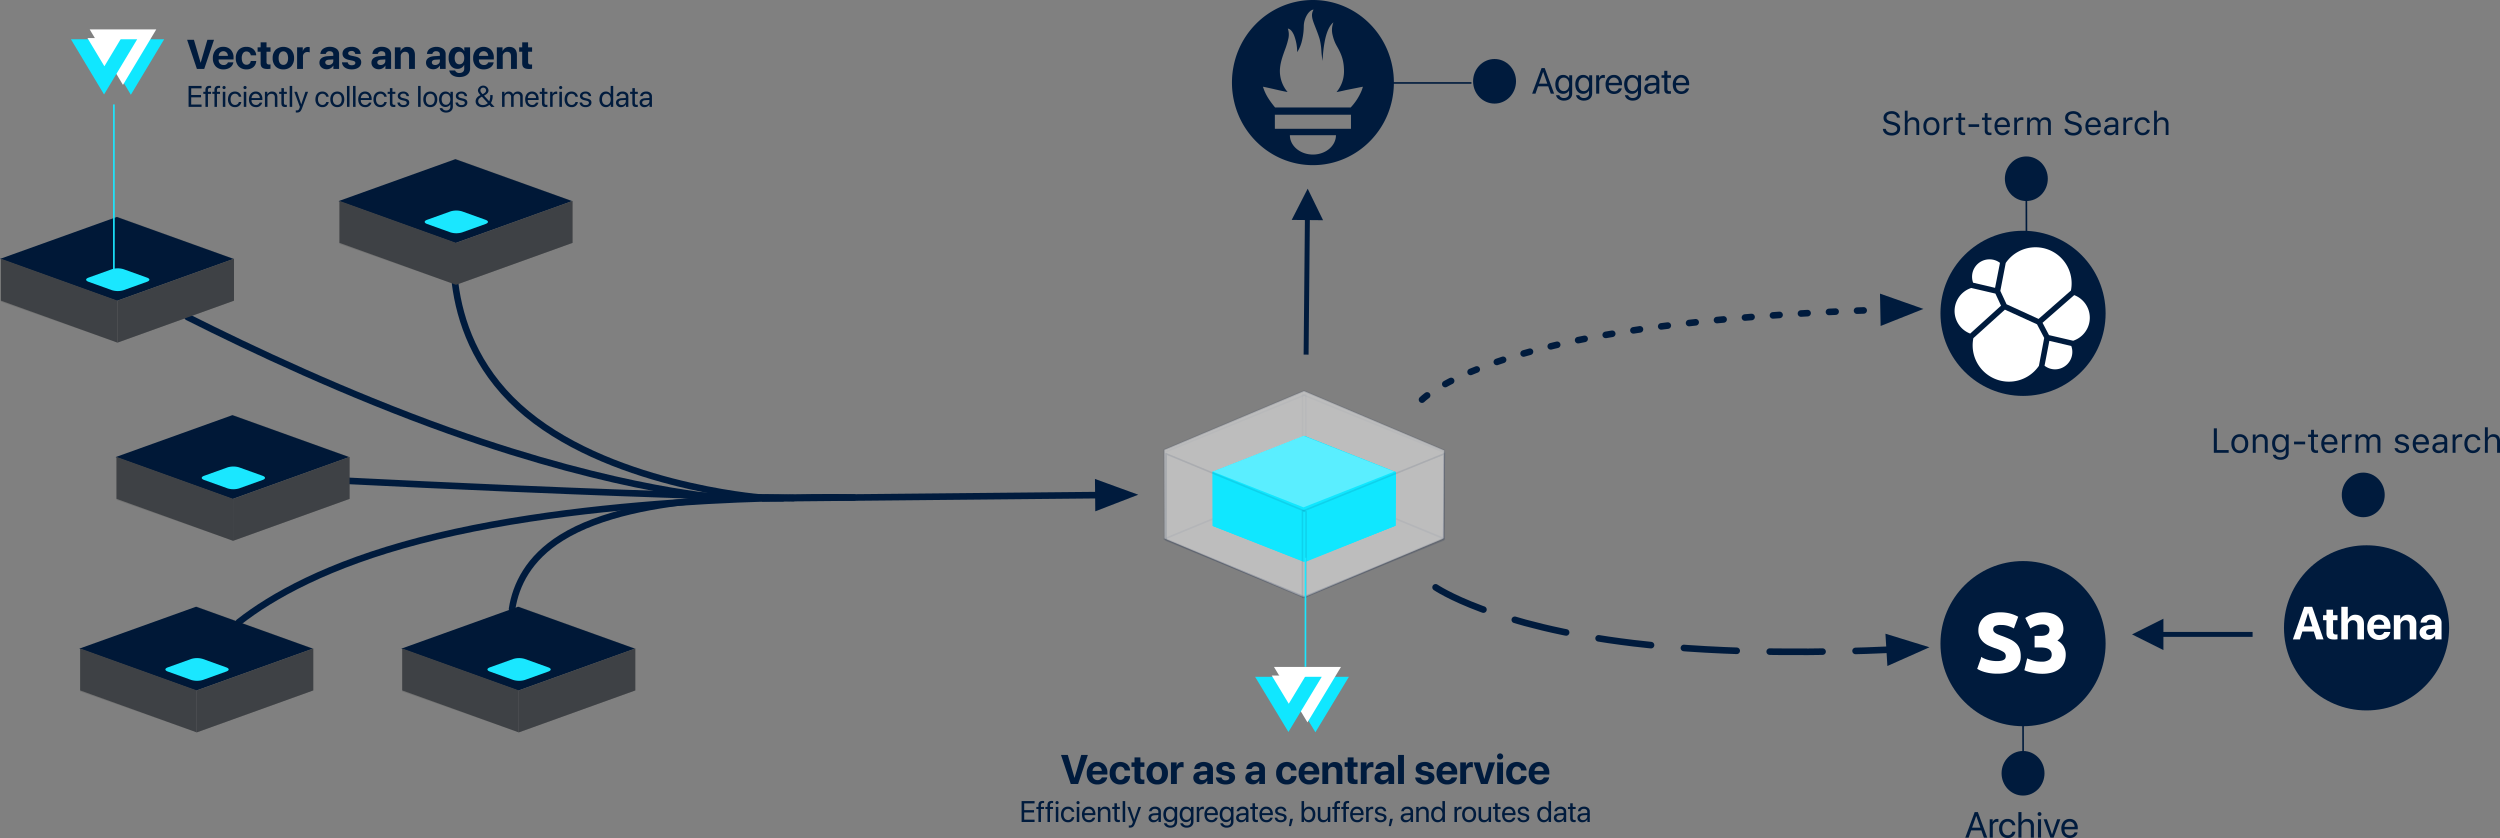 <svg xmlns="http://www.w3.org/2000/svg" xmlns:xlink="http://www.w3.org/1999/xlink" width="1513.762" height="507.421" viewBox="0 0 1513.762 507.421"><rect x="0" y="0" width="1513.762" height="507.421" fill="#808080" stroke="none"/><defs><style>.a,.o{fill:#fff;}.b,.d,.e,.f,.g,.h,.p,.q{fill:none;}.c{fill:#001b3d;}.d,.e,.f,.g,.q{stroke:#001b3d;}.d,.f,.g,.h{stroke-linecap:round;stroke-linejoin:round;}.d,.e,.f,.g,.h,.o,.p,.q{stroke-miterlimit:10;}.d,.e,.f,.g{stroke-width:4px;}.d{stroke-dasharray:32 20;}.f{stroke-dasharray:4 13;}.h{stroke:rgba(0,27,61,0.1);}.i{fill:rgba(230,230,230,0.6);}.j{fill:#10e7ff;}.k{fill:rgba(255,255,255,0.31);}.l{fill:rgba(0,0,0,0.1);}.m{fill:#1ae7ff;}.n{fill:#3e4145;}.o{stroke:#fff;}.p{stroke:#1ae7ff;}.p,.q{stroke-linecap:square;}.r{clip-path:url(#a);}.s{clip-path:url(#b);}</style><clipPath id="a"><path class="a" d="M10.317,0,20.635-17.077H0Z" transform="translate(10.075 17.112)"/></clipPath><clipPath id="b"><path class="a" d="M10.246,0,20.492-17.077H0Z" transform="translate(10.006 17.112)"/></clipPath></defs><g transform="translate(-7.042 -270.273)"><g transform="translate(7 290)"><g transform="translate(0 76)"><path class="b" d="M11,19.013l-.779,81.477-3-.029L8,18.985l-8-.077L9.681,0,19,19.09l-8-.077Z" transform="translate(782.167 18.524)"/><path class="c" d="M11,19.013l-.779,81.477-3-.029L8,18.985l-8-.077L9.681,0,19,19.09l-8-.077Z" transform="translate(782.167 18.524)"/><g transform="translate(869.299 259.9)"><path class="d" d="M0,0S34.325,23.621,119.923,33.851c57.645,6.889,120.287,5.522,155.054,3.9" transform="translate(0 0)"/><path class="c" d="M18.819,5.791,0,0,.833,13.8Z" transform="translate(274.55 30.846)"/><path class="e" d="M18.819,5.79,0,0,.833,13.8Z" transform="translate(274.55 30.846)"/></g><g transform="translate(861.085 84.906)"><path class="f" d="M0,54.433s23.013-23.4,109.905-38.974C170.137,4.662,241.428,1.144,279.507,0" transform="translate(0 6.912)"/><path class="c" d="M18.571,6.542,0,0,.278,13.824Z" transform="translate(279.356 0)"/><path class="e" d="M18.571,6.542,0,0,.278,13.824Z" transform="translate(279.356 0)"/></g><g transform="translate(113.668 76.009)"><path class="g" d="M0,75.6c20-15.688,53.846-34.84,109.547-49.374C222.566-3.268,372.424.118,372.424.118" transform="translate(30.974 129.388)"/><path class="g" d="M0,0C37.976,19.11,96.7,46.8,158.371,68.81c105.044,37.493,169.258,40.9,169.258,40.9" transform="translate(0 20.277)"/><path class="g" d="M0,0C2.832,22.262,12.2,50.651,38.476,74.564c52.08,47.394,146.095,54.918,146.095,54.918" transform="translate(161.961 0)"/><path class="g" d="M0,0C28.272,1.423,63.071,3.088,100.729,4.7c94.835,4.053,163.211,5.842,163.211,5.842" transform="translate(96.342 119.387)"/><path class="g" d="M0,67.455C2.29,52.937,10.018,36.788,29.912,24.378,77.025-5.012,170.214.39,170.214.39" transform="translate(196.437 129.475)"/><path class="g" d="M0,1.989,202.906,0" transform="translate(348.564 128.054)"/><path class="c" d="M18.5,6.733,0,0,.136,13.827Z" transform="translate(551.403 121.141)"/><path class="e" d="M18.5,6.734,0,0,.136,13.827Z" transform="translate(551.403 121.14)"/></g><g transform="translate(705 141)"><path class="h" d="M0,35.328,84.783,70.652l84.782-35.324L84.783,0Z" transform="translate(0 54.348)"/><path class="h" d="M0,0,85.87,35.009l-.417,51.948L.177,52.326Z" transform="translate(83.696 2.174)"/><path class="h" d="M0,34.56v52.4L84.783,52.279,84.606,0Z" transform="translate(1.087 2.174)"/><path class="i" d="M.175,89.406,0,35.617,84.6,0l84.961,35.975-.279,53.305L84.6,125Z"/><path class="h" d="M.175,89.406,0,35.617,84.6,0l84.961,35.975-.279,53.3L84.6,125Z"/><g transform="translate(29.348 27.174)"><path class="j" d="M0,21.648,54.958,43.293l54.956-21.645L54.958,0Z" transform="translate(0 32.94)"/><path class="j" d="M0,0V32.863L56.391,54.586V22Z" transform="translate(0 21.646)"/><path class="j" d="M0,21.834,54.479,0l-.268,32.752L0,54.586Z" transform="translate(56.391 21.646)"/><path class="j" d="M0,0,55.435,21.977l-.269,32.61L.114,32.848Z" transform="translate(55.435)"/><path class="j" d="M0,21.695V54.586L55.435,32.818,55.32,0Z"/><path class="j" d="M.115,54.525,0,21.722,55.318,0,110.87,21.94l-.182,32.509L55.318,76.233Z"/><path class="k" d="M0,21.648,54.958,43.293l54.956-21.645L54.958,0Z"/></g><path class="h" d="M0,0V52.351L84.783,86.957v-51.9Z" transform="translate(1.087 38.043)"/><path class="h" d="M0,34.782,85.87,0l-.418,52.174L0,86.957Z" transform="translate(83.696 38.043)"/></g><g transform="translate(0.042 35.524)"><path class="c" d="M0,25.4,70.712,50.811,141.427,25.4,70.712,0Z" transform="translate(0 0.119)"/><path class="l" d="M0,51.444V25.4L70.719,0l70.433,25.4V50.808L70.719,76.215.007,51.444Z" transform="translate(0.534 0)"/><path class="m" d="M22.685.528l14.144,5.08c1.959.7,1.959,1.838,0,2.542l-14.144,5.08a12.111,12.111,0,0,1-7.072,0L1.469,8.149c-1.959-.7-1.959-1.838,0-2.542L15.613.528A12.113,12.113,0,0,1,22.685.528Z" transform="translate(52.156 31.229)"/><path class="n" d="M0,0V25.4L70.576,50.809V25.4Z" transform="translate(0.534 25.396)"/><path class="n" d="M0,25.407,70.576,0V25.407L0,50.813Z" transform="translate(71.111 25.403)"/></g><g transform="translate(243.042 271.524)"><path class="c" d="M0,25.4,70.712,50.811,141.427,25.4,70.712,0Z" transform="translate(0 0.119)"/><path class="l" d="M0,51.444V25.4L70.719,0l70.433,25.4V50.808L70.719,76.215.007,51.444Z" transform="translate(0.534 0)"/><path class="m" d="M22.685.528l14.144,5.08c1.959.7,1.959,1.838,0,2.542l-14.144,5.08a12.111,12.111,0,0,1-7.072,0L1.469,8.149c-1.959-.7-1.959-1.838,0-2.542L15.613.528A12.113,12.113,0,0,1,22.685.528Z" transform="translate(52.156 31.229)"/><path class="n" d="M0,0V25.4L70.576,50.809V25.4Z" transform="translate(0.534 25.396)"/><path class="n" d="M0,25.407,70.576,0V25.407L0,50.813Z" transform="translate(71.111 25.403)"/></g><g transform="translate(70.042 155.524)"><path class="c" d="M0,25.4,70.712,50.811,141.427,25.4,70.712,0Z" transform="translate(0 0.119)"/><path class="l" d="M0,51.444V25.4L70.719,0l70.433,25.4V50.808L70.719,76.215.007,51.444Z" transform="translate(0.534 0)"/><path class="m" d="M22.685.528l14.144,5.08c1.959.7,1.959,1.838,0,2.542l-14.144,5.08a12.111,12.111,0,0,1-7.072,0L1.469,8.149c-1.959-.7-1.959-1.838,0-2.542L15.613.528A12.113,12.113,0,0,1,22.685.528Z" transform="translate(52.156 31.229)"/><path class="n" d="M0,0V25.4L70.576,50.809V25.4Z" transform="translate(0.534 25.396)"/><path class="n" d="M0,25.407,70.576,0V25.407L0,50.813Z" transform="translate(71.111 25.403)"/></g><g transform="translate(48.042 271.524)"><path class="c" d="M0,25.4,70.712,50.811,141.427,25.4,70.712,0Z" transform="translate(0 0.119)"/><path class="l" d="M0,51.444V25.4L70.719,0l70.433,25.4V50.808L70.719,76.215.007,51.444Z" transform="translate(0.534 0)"/><path class="m" d="M22.685.528l14.144,5.08c1.959.7,1.959,1.838,0,2.542l-14.144,5.08a12.111,12.111,0,0,1-7.072,0L1.469,8.149c-1.959-.7-1.959-1.838,0-2.542L15.613.528A12.113,12.113,0,0,1,22.685.528Z" transform="translate(52.156 31.229)"/><path class="n" d="M0,0V25.4L70.576,50.809V25.4Z" transform="translate(0.534 25.396)"/><path class="n" d="M0,25.407,70.576,0V25.407L0,50.813Z" transform="translate(71.111 25.403)"/></g><g transform="translate(205.042 0.524)"><path class="c" d="M0,25.4,70.712,50.811,141.427,25.4,70.712,0Z" transform="translate(0 0.119)"/><path class="l" d="M0,51.444V25.4L70.719,0l70.433,25.4V50.808L70.719,76.215.007,51.444Z" transform="translate(0.534 0)"/><path class="m" d="M22.685.528l14.144,5.08c1.959.7,1.959,1.838,0,2.542l-14.144,5.08a12.111,12.111,0,0,1-7.072,0L1.469,8.149c-1.959-.7-1.959-1.838,0-2.542L15.613.528A12.113,12.113,0,0,1,22.685.528Z" transform="translate(52.156 31.229)"/><path class="n" d="M0,0V25.4L70.576,50.809V25.4Z" transform="translate(0.534 25.396)"/><path class="n" d="M0,25.407,70.576,0V25.407L0,50.813Z" transform="translate(71.111 25.403)"/></g></g><g transform="translate(1175 120)"><circle class="c" cx="50" cy="50" r="50"/><g transform="translate(6 7)"><path class="c" d="M86.986,45.375A17.118,17.118,0,0,0,75.7,29.256a25.57,25.57,0,0,0,.426-4.687A24.526,24.526,0,0,0,31.67,10.225a12.817,12.817,0,0,0-7.953-2.7A13.077,13.077,0,0,0,10.651,20.593a13.886,13.886,0,0,0,.781,4.545,17.148,17.148,0,0,0-.071,32.309,25.009,25.009,0,0,0-.426,4.687A24.479,24.479,0,0,0,55.316,76.406a13.051,13.051,0,0,0,21.09-10.3,13.886,13.886,0,0,0-.781-4.545,17.374,17.374,0,0,0,11.361-16.19Z" transform="translate(0 0.298)"/><path class="a" d="M3.763,34.51l19.385,8.876L42.747,26.2A21.869,21.869,0,0,0,3.266,9.515L0,26.415l3.763,8.1Z" transform="translate(30.25 2.996)"/><path class="a" d="M.426,17.255A22.575,22.575,0,0,0,0,21.658,21.972,21.972,0,0,0,40.12,34.013l3.2-16.9L38.984,8.876,19.527,0,.426,17.255Z" transform="translate(13.492 40.773)"/><path class="a" d="M.639,14.131l13.279,3.124L16.9,2.13A10.337,10.337,0,0,0,10.509,0,10.52,10.52,0,0,0,.639,14.131Z" transform="translate(13.137 10.31)"/><path class="a" d="M10.083,0a14.656,14.656,0,0,0-.639,27.623l18.675-16.9L24.711,3.408,10.083,0Z" transform="translate(2.556 27.636)"/><path class="a" d="M0,15.054a10.355,10.355,0,0,0,6.32,2.2A10.531,10.531,0,0,0,16.829,6.746a10.228,10.228,0,0,0-.639-3.621L2.911,0,0,15.054Z" transform="translate(57.02 59.662)"/><path class="a" d="M3.905,24.214l14.628,3.408A14.656,14.656,0,0,0,19.172,0L0,16.758l3.905,7.456Z" transform="translate(55.813 31.968)"/></g></g><g transform="translate(1175 320)"><circle class="c" cx="50" cy="50" r="50"/><path class="o" d="M38.65,36.2a24.869,24.869,0,0,1-2.849-.175c-1-.116-1.971-.276-2.9-.475s-1.785-.417-2.551-.65a14.772,14.772,0,0,1-1.8-.65L30,28.05c.859.363,1.977.758,3.326,1.175a17.349,17.349,0,0,0,5.025.625,8.006,8.006,0,0,0,5.05-1.3,4.294,4.294,0,0,0,1.6-3.5,4.247,4.247,0,0,0-.575-2.274,4.411,4.411,0,0,0-1.575-1.5,7.037,7.037,0,0,0-2.375-.8,18.159,18.159,0,0,0-2.925-.225h-2.9v-6h3.3a11.132,11.132,0,0,0,2.125-.2,5.7,5.7,0,0,0,1.825-.675,3.555,3.555,0,0,0,1.274-1.3A4.128,4.128,0,0,0,43.65,10a3.284,3.284,0,0,0-.4-1.65A3.609,3.609,0,0,0,42.225,7.2a4.5,4.5,0,0,0-1.45-.675A6.367,6.367,0,0,0,39.1,6.3a11.832,11.832,0,0,0-3.974.65A16.686,16.686,0,0,0,31.8,8.55L29.15,3.1c.534-.334,1.164-.686,1.875-1.049a18.516,18.516,0,0,1,2.375-1A21.848,21.848,0,0,1,36.175.3,15.755,15.755,0,0,1,39.3,0a17.172,17.172,0,0,1,5.275.725A9.963,9.963,0,0,1,48.25,2.775a8.312,8.312,0,0,1,2.15,3.1,10.511,10.511,0,0,1,.7,3.875,7.687,7.687,0,0,1-1.15,3.975,7.624,7.624,0,0,1-3.1,2.925,9.02,9.02,0,0,1,4.174,3.275A9.123,9.123,0,0,1,52.5,25.15a11.988,11.988,0,0,1-.8,4.425,8.962,8.962,0,0,1-2.5,3.5,12.065,12.065,0,0,1-4.325,2.3A20.965,20.965,0,0,1,38.65,36.2ZM11.6,36.15a28.484,28.484,0,0,1-4.15-.275A26.973,26.973,0,0,1,4.175,35.2a18.845,18.845,0,0,1-2.45-.85A18.679,18.679,0,0,1,0,33.5l2.2-6.2a19.711,19.711,0,0,0,3.825,1.525A19.942,19.942,0,0,0,11.6,29.5a11.3,11.3,0,0,0,2.725-.275,5.026,5.026,0,0,0,1.724-.75,2.52,2.52,0,0,0,.9-1.125,4.018,4.018,0,0,0,.25-1.45,3.361,3.361,0,0,0-1.6-2.825,22.973,22.973,0,0,0-5.5-2.426c-1.126-.4-2.27-.86-3.4-1.374a12.6,12.6,0,0,1-3.049-1.95,9.371,9.371,0,0,1-2.2-2.85A8.959,8.959,0,0,1,.6,10.4a10.134,10.134,0,0,1,.9-4.325A9.269,9.269,0,0,1,4.05,2.8a11.723,11.723,0,0,1,4-2.075A18.041,18.041,0,0,1,13.35,0,21.705,21.705,0,0,1,19.4.75,21.733,21.733,0,0,1,23.6,2.4L21.35,8.55a21.366,21.366,0,0,0-3.225-1.325A14.03,14.03,0,0,0,13.85,6.65a7.879,7.879,0,0,0-4.025.775A2.625,2.625,0,0,0,8.6,9.8a2.754,2.754,0,0,0,.45,1.6,4.395,4.395,0,0,0,1.274,1.175,11.278,11.278,0,0,0,1.9.95c.718.284,1.517.578,2.375.875,1.8.665,3.377,1.33,4.7,1.975a12.634,12.634,0,0,1,3.326,2.275A8.277,8.277,0,0,1,24.6,21.7a12.3,12.3,0,0,1,.651,4.25,9.063,9.063,0,0,1-3.4,7.525C19.594,35.25,16.145,36.15,11.6,36.15Z" transform="translate(22.85 31.55)"/></g><g transform="translate(727 0.273)"><g transform="translate(19 -20)"><path class="c" d="M49.021,100A47.89,47.89,0,0,1,29.94,96.071,48.8,48.8,0,0,1,14.359,85.356,49.913,49.913,0,0,1,3.852,69.464a51.1,51.1,0,0,1,0-38.926A49.9,49.9,0,0,1,14.359,14.644,48.812,48.812,0,0,1,29.94,3.929a48.28,48.28,0,0,1,38.161,0A48.825,48.825,0,0,1,83.684,14.647,49.911,49.911,0,0,1,94.19,30.538a51.08,51.08,0,0,1,0,38.924A49.881,49.881,0,0,1,83.684,85.355,48.812,48.812,0,0,1,68.1,96.071,47.89,47.89,0,0,1,49.021,100ZM35.071,81.861c0,6.463,6.258,11.722,13.95,11.722s13.951-5.258,13.951-11.722ZM25.982,69.456V77.98H72.061V69.456Zm-7.21-16.927c-.011,0-.018,0-.02,0,1.027,2.966,2.088,6.033,6.906,12,.09.111.185.222.278.33.06.07.119.139.177.208H71.893l0,0a33.228,33.228,0,0,0,5.872-8.555A22.137,22.137,0,0,0,79.291,52.5l-10.512,2.09c-.022.006-2.27.566-5.47,1.178a19.605,19.605,0,0,0,4.533-12.481c0-7.147-1.825-10.926-4.4-15.484a24.136,24.136,0,0,1-2.458-6.387,12.758,12.758,0,0,1,.441-7.88c-2.184,1.768-3.864,5.2-4.991,10.209A75.38,75.38,0,0,0,54.9,36.887a48.276,48.276,0,0,1-.753-6.008,38.041,38.041,0,0,0-1.072-7.328c-.871-2.781-1.762-5.044-2.548-7.04-1.854-4.709-2.973-7.551-1.1-10.695C46.54,6,43.486,11.2,43.486,15.937a38.1,38.1,0,0,1-.94,8,21.821,21.821,0,0,1-3.05,7.643,28.514,28.514,0,0,0-1.916-10.257c-1.047-2.432-2.415-3.891-3.754-4a10.889,10.889,0,0,1,.294,6.176A48.444,48.444,0,0,1,32,30.377c-1.468,4.064-2.986,8.266-2.986,12.808a19.672,19.672,0,0,0,4.683,12.546c-3.018-.562-5.133-1.059-5.154-1.064C24.048,53.634,19.123,52.529,18.772,52.529Z" transform="translate(0 0)"/></g></g></g><g transform="translate(74 294)"><path class="p" d="M.5,65.5V.5" transform="translate(723 314)"/><path class="p" d="M1.25,108.808V.5" transform="translate(0.75 39.5)"/><path class="c" d="M60.9,19.712a5.537,5.537,0,0,1-3.164-.931,3.616,3.616,0,0,1-1.552-2.356H58.1a2.893,2.893,0,0,0,2.867,1.7c1.886,0,3.1-1.092,3.1-2.783V13.578h-.043a4.031,4.031,0,0,1-3.577,2.009c-2.864,0-4.715-2.243-4.715-5.715S57.609,4.136,60.5,4.136a4.068,4.068,0,0,1,3.632,2.074h.032V4.329h1.784V15.276C65.947,17.971,63.965,19.712,60.9,19.712ZM60.833,5.779c-1.932,0-3.18,1.607-3.18,4.093s1.248,4.072,3.18,4.072a2.912,2.912,0,0,0,2.352-1.113,4.683,4.683,0,0,0,.893-2.958C64.077,7.424,62.773,5.779,60.833,5.779ZM31.3,19.712a5.537,5.537,0,0,1-3.164-.931,3.616,3.616,0,0,1-1.552-2.356H28.51a2.893,2.893,0,0,0,2.867,1.7c1.886,0,3.105-1.092,3.105-2.783V13.578h-.043a4.03,4.03,0,0,1-3.577,2.009c-2.864,0-4.715-2.243-4.715-5.715s1.868-5.737,4.758-5.737a4.065,4.065,0,0,1,3.631,2.074h.032V4.329h1.784V15.276C36.352,17.971,34.37,19.712,31.3,19.712ZM31.238,5.779c-1.932,0-3.18,1.607-3.18,4.093s1.248,4.072,3.18,4.072A2.912,2.912,0,0,0,33.59,12.83a4.682,4.682,0,0,0,.893-2.958C34.483,7.424,33.179,5.779,31.238,5.779ZM19.218,19.712a5.537,5.537,0,0,1-3.163-.931A3.616,3.616,0,0,1,14.5,16.425h1.923a2.9,2.9,0,0,0,2.868,1.7c1.886,0,3.1-1.092,3.1-2.783V13.578h-.043a4.03,4.03,0,0,1-3.577,2.009c-2.865,0-4.716-2.243-4.716-5.715s1.868-5.737,4.758-5.737a4.068,4.068,0,0,1,3.631,2.074h.032V4.329h1.783V15.276C24.267,17.971,22.285,19.712,19.218,19.712ZM19.153,5.779c-1.932,0-3.18,1.607-3.18,4.093s1.248,4.072,3.18,4.072A2.912,2.912,0,0,0,21.5,12.83,4.683,4.683,0,0,0,22.4,9.872C22.4,7.424,21.094,5.779,19.153,5.779ZM90.32,15.694c-3.174,0-5.145-2.2-5.145-5.737a6.343,6.343,0,0,1,1.374-4.212,4.7,4.7,0,0,1,3.685-1.61A4.56,4.56,0,0,1,93.8,5.654a6.085,6.085,0,0,1,1.307,4.057v.709H87.1v.107c0,2.154,1.282,3.545,3.266,3.545A2.686,2.686,0,0,0,93.135,12.3h1.837C94.642,14.3,92.729,15.694,90.32,15.694ZM90.2,5.758a2.906,2.906,0,0,0-2.16.9,3.654,3.654,0,0,0-.934,2.3h6.069A2.977,2.977,0,0,0,90.2,5.758ZM71.64,15.694c-2.223,0-3.717-1.347-3.717-3.352,0-1.925,1.476-3.115,4.05-3.265l3.2-.183V7.96c0-1.365-.915-2.181-2.449-2.181a2.35,2.35,0,0,0-2.578,1.773H68.341c.137-2.044,1.916-3.416,4.426-3.416a4.73,4.73,0,0,1,3.12.987,3.367,3.367,0,0,1,1.155,2.654V15.5H75.271V13.578h-.043A4.057,4.057,0,0,1,71.64,15.694Zm3.533-5.35-2.986.183c-1.5.1-2.363.758-2.363,1.815s.9,1.762,2.235,1.762a2.924,2.924,0,0,0,3.115-2.847v-.913Zm-25.556,5.35c-3.174,0-5.145-2.2-5.145-5.737a6.345,6.345,0,0,1,1.373-4.212,4.7,4.7,0,0,1,3.686-1.61A4.559,4.559,0,0,1,53.1,5.655a6.083,6.083,0,0,1,1.307,4.056v.709H46.4v.107c0,2.154,1.282,3.545,3.265,3.545A2.685,2.685,0,0,0,52.432,12.3h1.837C53.94,14.3,52.027,15.694,49.618,15.694ZM49.5,5.758a2.9,2.9,0,0,0-2.159.9,3.656,3.656,0,0,0-.935,2.3h6.069A2.977,2.977,0,0,0,49.5,5.758Zm33.365,9.829c-2.048,0-2.846-.837-2.846-2.986V5.865H78.353V4.329h1.666v-2.7h1.868v2.7h2.17V5.865h-2.17V12.5c0,1.025.427,1.482,1.386,1.482a7.171,7.171,0,0,0,.773-.053V15.5A6.74,6.74,0,0,1,82.865,15.587ZM2.03,15.5H0L5.715,0H7.627l5.714,15.5-2.03,0L9.754,11.065H3.588L2.03,15.5ZM6.638,2.353h0L4.157,9.421H9.185L6.7,2.353ZM40.649,15.5H38.78V4.329h1.762V6.155h.042a2.736,2.736,0,0,1,2.707-2.02,4.225,4.225,0,0,1,.613.054l.015,0,.01,0,.019,0,.011,0,.047.007.038.005V6.026a3.607,3.607,0,0,0-1-.107,2.357,2.357,0,0,0-2.4,2.621V15.5Z" transform="translate(860.746 17.499)"/><path class="c" d="M115.2,15.039c-2.993,0-5.048-1.576-5.234-4.014h1.777c.213,1.466,1.635,2.413,3.623,2.413a3.991,3.991,0,0,0,2.356-.688,2.139,2.139,0,0,0,.935-1.734c0-1.205-.87-1.961-2.822-2.452L114.024,8.1c-2.56-.647-3.652-1.783-3.652-3.8,0-2.4,2-4.013,4.98-4.013a5.485,5.485,0,0,1,3.418,1.1,3.862,3.862,0,0,1,1.484,2.8h-1.768c-.244-1.444-1.437-2.3-3.193-2.3-1.863,0-3.115.95-3.115,2.363,0,1.109.761,1.736,2.714,2.236l1.475.391c2.906.729,4.091,1.869,4.091,3.936a3.827,3.827,0,0,1-1.423,3.09A6.052,6.052,0,0,1,115.2,15.039Zm-109.961,0C2.241,15.039.186,13.463,0,11.025H1.777c.214,1.466,1.636,2.413,3.623,2.413a4,4,0,0,0,2.356-.688,2.139,2.139,0,0,0,.935-1.734c0-1.205-.87-1.961-2.822-2.452L4.063,8.1C1.5,7.448.41,6.312.41,4.3c0-2.4,2-4.013,4.981-4.013A5.485,5.485,0,0,1,8.808,1.378a3.87,3.87,0,0,1,1.485,2.8H8.526c-.245-1.444-1.438-2.3-3.194-2.3-1.863,0-3.115.95-3.115,2.363,0,1.109.761,1.736,2.715,2.236l1.474.391C9.312,7.594,10.5,8.734,10.5,10.8a3.827,3.827,0,0,1-1.423,3.09A6.052,6.052,0,0,1,5.234,15.039Zm152.022-.147a4.535,4.535,0,0,1-3.523-1.488,5.94,5.94,0,0,1-1.311-4c0-3.286,1.894-5.41,4.824-5.41A4.131,4.131,0,0,1,161.66,7.4h-1.7a2.609,2.609,0,0,0-2.714-1.895c-1.9,0-3.086,1.493-3.086,3.9s1.211,3.974,3.086,3.974a2.546,2.546,0,0,0,2.714-1.845h1.7C161.336,13.606,159.648,14.892,157.256,14.892Zm-19.737,0a3.889,3.889,0,0,1-2.542-.846,2.916,2.916,0,0,1-1.012-2.289c0-1.86,1.363-2.966,3.838-3.115l3.038-.185V7.5c0-1.316-.824-2.011-2.383-2.011-1.272,0-2.137.477-2.373,1.309h-1.7c.223-1.677,1.884-2.8,4.131-2.8,2.545,0,4,1.278,4,3.505v7.207h-1.6V13.154h-.157A3.638,3.638,0,0,1,137.519,14.892Zm3.321-5.078L138.008,10c-1.573.105-2.3.652-2.3,1.719,0,1.032.836,1.7,2.129,1.7a2.778,2.778,0,0,0,3.008-2.637Zm-13.458,5.078a4.438,4.438,0,0,1-3.468-1.471,5.94,5.94,0,0,1-1.278-3.969c0-3.316,1.863-5.458,4.746-5.458a4.264,4.264,0,0,1,3.352,1.419,5.861,5.861,0,0,1,1.219,3.874v.644h-7.569v.078c.089,2.1,1.253,3.4,3.037,3.4a2.741,2.741,0,0,0,2.714-1.426h1.68C131.321,13.805,129.663,14.892,127.382,14.892Zm-.019-9.414a2.989,2.989,0,0,0-2.979,3.1h5.8C130.145,6.694,129.038,5.478,127.364,5.478Zm-55.01,9.414a4.439,4.439,0,0,1-3.469-1.471,5.94,5.94,0,0,1-1.278-3.969c0-3.316,1.863-5.458,4.747-5.458A4.263,4.263,0,0,1,75.7,5.413a5.878,5.878,0,0,1,1.22,3.874v.644H69.356v.078c.088,2.1,1.252,3.4,3.037,3.4a2.744,2.744,0,0,0,2.715-1.426h1.679C76.291,13.805,74.634,14.892,72.354,14.892Zm-.02-9.414a2.988,2.988,0,0,0-2.978,3.1h5.8C75.117,6.694,74.01,5.478,72.334,5.478ZM29.4,14.892a4.6,4.6,0,0,1-3.551-1.457,5.882,5.882,0,0,1-1.3-3.991,5.886,5.886,0,0,1,1.3-4A4.6,4.6,0,0,1,29.4,3.994a4.6,4.6,0,0,1,3.551,1.454,5.886,5.886,0,0,1,1.3,4,5.882,5.882,0,0,1-1.3,3.991A4.6,4.6,0,0,1,29.4,14.892Zm0-9.384c-1.98,0-3.115,1.435-3.115,3.936s1.135,3.935,3.115,3.935,3.116-1.434,3.116-3.935S31.384,5.508,29.4,5.508Zm35.352,9.277a3.312,3.312,0,0,1-2.332-.652,2.772,2.772,0,0,1-.706-2.161V5.586h-1.7V4.18h1.7V1.455H63.4V4.18h2.344V5.586H63.4v5.957c0,1.238.467,1.767,1.562,1.767a6.471,6.471,0,0,0,.781-.039v1.416A5.183,5.183,0,0,1,64.756,14.785Zm-15.918,0a3.311,3.311,0,0,1-2.331-.652,2.772,2.772,0,0,1-.706-2.161V5.586H44.1V4.18h1.7V1.455H47.48V4.18h2.344V5.586H47.48v5.957c0,1.238.467,1.767,1.562,1.767a6.378,6.378,0,0,0,.781-.039v1.416A5.128,5.128,0,0,1,48.838,14.785Zm117.08-.077h-1.679V0h1.679V5.84h.157a3.264,3.264,0,0,1,3.242-1.846c2.275,0,3.633,1.456,3.633,3.9v6.816h-1.68V8.3c0-1.853-.818-2.793-2.431-2.793a2.706,2.706,0,0,0-2.921,2.968v6.231Zm-70.547,0H93.692V7.558a1.994,1.994,0,0,0-2.2-2.05,2.539,2.539,0,0,0-2.442,2.676v6.523H87.373V4.18h1.6V5.84h.156A2.993,2.993,0,0,1,92.07,3.994,3.054,3.054,0,0,1,94.981,5.84h.156a3.545,3.545,0,0,1,3.223-1.846c2.16,0,3.35,1.221,3.35,3.437v7.275H100.03V7.822c0-1.557-.725-2.314-2.217-2.314A2.357,2.357,0,0,0,95.371,7.94v6.767Zm50.254,0V4.18h1.6V5.742h.157a2.926,2.926,0,0,1,2.92-1.748,7.488,7.488,0,0,1,.84.049v1.68a6.679,6.679,0,0,0-1.074-.1A2.579,2.579,0,0,0,147.3,8.184v6.522h-1.679Zm-66.063,0,0-10.527h1.6V5.742h.157a2.926,2.926,0,0,1,2.92-1.748,7.841,7.841,0,0,1,.84.049v1.68A6.948,6.948,0,0,0,84,5.625,2.579,2.579,0,0,0,81.24,8.184v6.522H79.563Zm-42.666,0,0-10.527h1.6V5.742h.157a2.926,2.926,0,0,1,2.92-1.748,8.229,8.229,0,0,1,.841.049v1.68a7.268,7.268,0,0,0-1.075-.1,2.579,2.579,0,0,0-2.764,2.559v6.522H36.9Zm-16.563,0,0-6.406c0-1.853-.818-2.793-2.432-2.793a2.705,2.705,0,0,0-2.92,2.968v6.231H13.3V0H14.98V5.84h.157a3.263,3.263,0,0,1,3.242-1.846c2.274,0,3.632,1.456,3.632,3.9v6.816ZM58.31,9.834H51.9V8.242H58.31V9.833Z" transform="translate(1073.123 43.293)"/><path class="c" d="M63.336,15.694c-3.174,0-5.145-2.2-5.145-5.737a6.343,6.343,0,0,1,1.374-4.212,4.7,4.7,0,0,1,3.686-1.61,4.56,4.56,0,0,1,3.571,1.519,6.085,6.085,0,0,1,1.307,4.057v.709H60.114v.107c0,2.154,1.282,3.545,3.265,3.545A2.686,2.686,0,0,0,66.15,12.3h1.837C67.658,14.3,65.744,15.694,63.336,15.694Zm-.118-9.936a2.9,2.9,0,0,0-2.159.9,3.656,3.656,0,0,0-.935,2.3h6.069A2.977,2.977,0,0,0,63.218,5.758ZM25.673,15.694a4.882,4.882,0,0,1-3.738-1.54,6.181,6.181,0,0,1-1.418-4.239A6.19,6.19,0,0,1,21.929,5.7a4.836,4.836,0,0,1,3.724-1.569,4.846,4.846,0,0,1,3.306,1.175,4.27,4.27,0,0,1,1.389,2.681H28.52a2.736,2.736,0,0,0-2.857-2.213c-1.971,0-3.244,1.624-3.244,4.136s1.282,4.135,3.265,4.135A2.709,2.709,0,0,0,28.531,11.9h1.837A4.432,4.432,0,0,1,25.673,15.694Zm8.379-.193H32.184V0h1.868V6.112H34.1a3.714,3.714,0,0,1,3.545-1.976,3.817,3.817,0,0,1,2.884,1.139,4.3,4.3,0,0,1,1.048,3.008V15.5H39.7V8.626c0-1.829-.939-2.836-2.643-2.836a2.913,2.913,0,0,0-3.008,3.2V15.5ZM2.03,15.5H0L5.715,0H7.627l5.714,15.5-2.03,0L9.754,11.065H3.588L2.03,15.5ZM6.638,2.353,4.157,9.421H9.185L6.7,2.353H6.638ZM45.912,15.5H44.043V4.329h1.868V15.5Zm-29.218,0H14.824V4.329h1.762V6.155h.043a2.733,2.733,0,0,1,2.706-2.02,4.19,4.19,0,0,1,.638.058l.019,0L20,4.2l.047.007.038.005V6.026a3.631,3.631,0,0,0-1-.107,2.357,2.357,0,0,0-2.4,2.621V15.5Zm36.8,0H51.584L47.47,4.329h1.966l3.083,9.185h.043l3.093-9.185H57.6L53.5,15.5ZM44.978,2.342a1.171,1.171,0,0,1,0-2.342,1.158,1.158,0,0,1,1.171,1.171A1.172,1.172,0,0,1,44.978,2.342Z" transform="translate(1123 468)"/><ellipse class="c" cx="13" cy="13.5" rx="13" ry="13.5" transform="translate(825 12)"/><path class="q" d="M60.508.5H.492" transform="translate(763 26)"/><ellipse class="c" cx="13" cy="13.5" rx="13" ry="13.5" transform="translate(1147 71)"/><path class="q" d="M1,.154,1.063,24.5" transform="translate(1159 94)"/><ellipse class="c" cx="13" cy="13.5" rx="13" ry="13.5" transform="translate(1145 431)"/><path class="q" d="M1.063,27,1,.5" transform="translate(1157 412)"/><path class="c" d="M156.78,44.06a4.455,4.455,0,0,1-2.588-.761,2.961,2.961,0,0,1-1.27-1.929h1.573a2.369,2.369,0,0,0,2.347,1.389,2.266,2.266,0,0,0,2.54-2.276V39.041h-.035a3.3,3.3,0,0,1-2.927,1.644c-2.344,0-3.858-1.836-3.858-4.676s1.528-4.693,3.893-4.693a3.328,3.328,0,0,1,2.971,1.7h.026V31.474h1.459V40.43C160.911,42.635,159.289,44.06,156.78,44.06Zm-.052-11.4c-1.581,0-2.6,1.314-2.6,3.348s1.021,3.331,2.6,3.331a2.38,2.38,0,0,0,1.923-.911,3.829,3.829,0,0,0,.731-2.42C159.382,34.006,158.315,32.661,156.728,32.661ZM66.455,44.033a3.469,3.469,0,0,1-.659-.052V42.7a3.766,3.766,0,0,0,.6.044c.856,0,1.327-.414,1.678-1.477l.211-.642-3.375-9.149h1.635l2.531,7.611H69.1l2.532-7.611H73.24l-3.595,9.782C68.866,43.385,68.121,44.033,66.455,44.033Zm112.491-3.208c-2.5,0-4.253-1.475-4.253-3.586,0-1.48.813-2.63,2.487-3.515l.056-.029.04-.021.032-.016.007,0,.028-.014.047-.024.016-.009.01-.005.007,0a2.57,2.57,0,0,1,.24-.119c-1.132-1.2-1.573-2.029-1.573-2.945a3.23,3.23,0,0,1,6.408.018c0,1.292-.787,2.234-2.716,3.252l3.137,3.384a7.017,7.017,0,0,0,.607-3.375v-.378h1.459v.387a7.987,7.987,0,0,1-1.046,4.43l2.224,2.363h-1.986L183,39.34A6.172,6.172,0,0,1,178.946,40.826Zm-.439-6.407c-.093.042-.322.166-.422.229-1.3.792-1.828,1.512-1.828,2.487,0,1.42,1.137,2.373,2.83,2.373a4.254,4.254,0,0,0,2.989-1.178Zm.791-5.458a1.633,1.633,0,0,0-1.714,1.661c0,.685.367,1.307,1.353,2.294,1.519-.773,2.083-1.4,2.083-2.312A1.611,1.611,0,0,0,179.3,28.96Zm97.726,11.812a2.748,2.748,0,0,1-3.041-2.742c0-1.575,1.208-2.549,3.314-2.671l2.619-.149v-.765c0-1.117-.749-1.784-2-1.784a1.924,1.924,0,0,0-2.11,1.45h-1.476c.111-1.672,1.567-2.8,3.621-2.8a3.871,3.871,0,0,1,2.553.808,2.755,2.755,0,0,1,.945,2.172v6.319h-1.45V39.041h-.035A3.321,3.321,0,0,1,277.024,40.773Zm2.892-4.377h0l-2.444.149c-1.229.079-1.934.62-1.934,1.485s.735,1.442,1.829,1.442a2.393,2.393,0,0,0,2.549-2.329V36.4Zm-17.174,4.377A2.748,2.748,0,0,1,259.7,38.03c0-1.575,1.207-2.549,3.313-2.671l2.62-.149v-.765c0-1.117-.749-1.784-2-1.784a1.924,1.924,0,0,0-2.11,1.45h-1.476c.112-1.672,1.567-2.8,3.621-2.8a3.872,3.872,0,0,1,2.553.808,2.754,2.754,0,0,1,.945,2.172v6.319h-1.451V39.041h-.035A3.317,3.317,0,0,1,262.742,40.773Zm2.892-4.377-2.444.149c-1.229.079-1.934.62-1.934,1.485s.735,1.442,1.829,1.442a2.393,2.393,0,0,0,2.549-2.329Zm-12.068,4.377a3.56,3.56,0,0,1-2.829-1.29,5.294,5.294,0,0,1-1.082-3.439c0-2.828,1.557-4.729,3.875-4.729a3.229,3.229,0,0,1,2.91,1.644h.035V27.932H258V40.614h-1.459V39.068h-.026A3.29,3.29,0,0,1,253.565,40.773Zm.291-8.112c-1.6,0-2.637,1.328-2.637,3.383,0,2.087,1.01,3.384,2.637,3.384,1.572,0,2.628-1.36,2.628-3.384S255.428,32.661,253.856,32.661Zm-12.568,8.112c-2.11,0-3.477-1.045-3.657-2.794h1.53c.184,1.041.879,1.547,2.127,1.547s2-.519,2-1.354c0-.683-.394-1.046-1.406-1.292l-1.45-.352c-1.745-.418-2.558-1.223-2.558-2.531,0-1.579,1.38-2.681,3.357-2.681a3.715,3.715,0,0,1,2.429.791,2.708,2.708,0,0,1,.972,2h-1.459a1.752,1.752,0,0,0-1.942-1.547c-1.109,0-1.854.544-1.854,1.354,0,.64.486,1.068,1.485,1.31l1.45.352c1.809.439,2.514,1.134,2.514,2.479C244.829,39.631,243.339,40.773,241.287,40.773Zm-8.5,0a4,4,0,0,1-3.058-1.26,5.059,5.059,0,0,1-1.16-3.469c0-2.873,1.649-4.729,4.2-4.729a3.967,3.967,0,0,1,2.7.961,3.488,3.488,0,0,1,1.136,2.194h-1.494a2.239,2.239,0,0,0-2.337-1.81c-1.613,0-2.655,1.328-2.655,3.383s1.049,3.384,2.672,3.384a2.217,2.217,0,0,0,2.329-1.758h1.5A3.627,3.627,0,0,1,232.788,40.773Zm-23.871,0c-2.6,0-4.21-1.8-4.21-4.694a5.189,5.189,0,0,1,1.124-3.446,3.844,3.844,0,0,1,3.016-1.318,3.734,3.734,0,0,1,2.921,1.243,4.96,4.96,0,0,1,1.068,3.319v.58H206.28v.088a2.617,2.617,0,0,0,2.672,2.9A2.2,2.2,0,0,0,211.22,38h1.5A3.61,3.61,0,0,1,208.917,40.773Zm-.1-8.13a2.374,2.374,0,0,0-1.767.74,2.983,2.983,0,0,0-.765,1.879h4.965A2.435,2.435,0,0,0,208.821,32.643Zm-42.672,8.13c-2.11,0-3.477-1.045-3.656-2.794h1.529c.184,1.041.879,1.547,2.127,1.547s2-.519,2-1.354c0-.683-.394-1.046-1.406-1.292l-1.451-.352c-1.745-.418-2.558-1.223-2.558-2.531,0-1.579,1.381-2.681,3.358-2.681a3.719,3.719,0,0,1,2.429.791,2.711,2.711,0,0,1,.972,2h-1.459a1.752,1.752,0,0,0-1.942-1.547c-1.109,0-1.855.544-1.855,1.354,0,.64.486,1.068,1.486,1.31l1.45.352c1.809.439,2.514,1.134,2.514,2.479C169.691,39.631,168.2,40.773,166.149,40.773Zm-18.9,0c-2.573,0-4.236-1.856-4.236-4.729s1.663-4.729,4.236-4.729,4.227,1.856,4.227,4.729S149.812,40.773,147.245,40.773Zm0-8.112c-1.654,0-2.681,1.3-2.681,3.383s1.027,3.384,2.681,3.384,2.671-1.3,2.671-3.384S148.892,32.661,147.245,32.661Zm-16.277,8.112c-2.111,0-3.478-1.045-3.657-2.794h1.529c.184,1.041.879,1.547,2.128,1.547s2-.519,2-1.354c0-.683-.394-1.046-1.406-1.292l-1.451-.352c-1.744-.419-2.557-1.223-2.557-2.531,0-1.579,1.38-2.681,3.357-2.681a3.715,3.715,0,0,1,2.429.791,2.714,2.714,0,0,1,.972,2h-1.459a1.752,1.752,0,0,0-1.942-1.547c-1.109,0-1.854.544-1.854,1.354,0,.64.486,1.068,1.485,1.31l1.45.352c1.809.439,2.514,1.134,2.514,2.479C134.509,39.631,133.019,40.773,130.967,40.773Zm-13.922,0a4,4,0,0,1-3.059-1.26,5.059,5.059,0,0,1-1.16-3.469c0-2.873,1.649-4.729,4.2-4.729a3.967,3.967,0,0,1,2.7.961,3.511,3.511,0,0,1,1.137,2.194h-1.494a2.24,2.24,0,0,0-2.338-1.81c-1.612,0-2.654,1.328-2.654,3.383s1.049,3.384,2.672,3.384a2.217,2.217,0,0,0,2.329-1.758h1.5A3.626,3.626,0,0,1,117.045,40.773Zm-9.229,0c-2.6,0-4.21-1.8-4.21-4.694a5.189,5.189,0,0,1,1.124-3.446,3.844,3.844,0,0,1,3.016-1.318,3.734,3.734,0,0,1,2.921,1.243,4.911,4.911,0,0,1,1.068,3.319v.58h-6.557v.088a2.617,2.617,0,0,0,2.672,2.9A2.2,2.2,0,0,0,110.119,38h1.5A3.61,3.61,0,0,1,107.816,40.773Zm-.1-8.13a2.374,2.374,0,0,0-1.767.74,2.989,2.989,0,0,0-.765,1.879h4.965A2.436,2.436,0,0,0,107.72,32.643Zm-16.779,8.13c-2.573,0-4.236-1.856-4.236-4.729s1.663-4.729,4.236-4.729,4.227,1.856,4.227,4.729S93.509,40.773,90.941,40.773Zm0-8.112c-1.654,0-2.681,1.3-2.681,3.383s1.027,3.384,2.681,3.384,2.672-1.3,2.672-3.384S92.59,32.661,90.941,32.661Zm-9.035,8.112a4,4,0,0,1-3.059-1.26,5.059,5.059,0,0,1-1.16-3.469c0-2.873,1.649-4.729,4.2-4.729a3.967,3.967,0,0,1,2.7.961,3.488,3.488,0,0,1,1.137,2.194H84.236a2.24,2.24,0,0,0-2.338-1.81c-1.612,0-2.654,1.328-2.654,3.383s1.049,3.384,2.672,3.384a2.217,2.217,0,0,0,2.329-1.758h1.5A3.627,3.627,0,0,1,81.906,40.773Zm-40.254,0c-2.6,0-4.209-1.8-4.209-4.694a5.189,5.189,0,0,1,1.124-3.446,3.843,3.843,0,0,1,3.015-1.318A3.731,3.731,0,0,1,44.5,32.558a4.979,4.979,0,0,1,1.069,3.319v.58H39.016v.088a2.617,2.617,0,0,0,2.671,2.9A2.2,2.2,0,0,0,43.955,38h1.5A3.608,3.608,0,0,1,41.652,40.773Zm-.1-8.13a2.374,2.374,0,0,0-1.767.74,2.989,2.989,0,0,0-.765,1.879h4.965A2.435,2.435,0,0,0,41.556,32.643ZM28.97,40.773a4,4,0,0,1-3.059-1.26,5.059,5.059,0,0,1-1.16-3.469c0-2.873,1.649-4.729,4.2-4.729a3.967,3.967,0,0,1,2.7.961,3.466,3.466,0,0,1,1.137,2.194H31.3a2.239,2.239,0,0,0-2.337-1.81c-1.612,0-2.654,1.328-2.654,3.383s1.049,3.384,2.671,3.384a2.217,2.217,0,0,0,2.329-1.758h1.5A3.627,3.627,0,0,1,28.97,40.773Zm242.956-.087c-1.676,0-2.329-.685-2.329-2.444V32.731h-1.363V31.474H269.6V29.268h1.529v2.206H272.9v1.257h-1.776v5.431c0,.839.35,1.213,1.134,1.213a5.977,5.977,0,0,0,.633-.044v1.283A5.491,5.491,0,0,1,271.926,40.685Zm-54.73,0c-1.676,0-2.329-.685-2.329-2.444V32.731h-1.362V31.474h1.362V29.268h1.53v2.206h1.775v1.257H216.4v5.431c0,.839.349,1.213,1.133,1.213a5.614,5.614,0,0,0,.633-.044v1.283A5.631,5.631,0,0,1,217.2,40.685Zm-92.083,0c-1.676,0-2.329-.685-2.329-2.444V32.731h-1.363V31.474h1.363V29.268h1.529v2.206h1.776v1.257h-1.776v5.431c0,.839.35,1.213,1.134,1.213a5.159,5.159,0,0,0,.633-.044v1.283A5.812,5.812,0,0,1,125.114,40.685Zm-65.7,0c-1.676,0-2.329-.685-2.329-2.444V32.731H55.724V31.474h1.363V29.268h1.529v2.206h1.776v1.257H58.615v5.431c0,.839.35,1.213,1.134,1.213a4.847,4.847,0,0,0,.633-.044v1.283A5.965,5.965,0,0,1,59.415,40.685Zm138.3-.07h-1.53V34.489a1.73,1.73,0,0,0-1.872-1.82,2.085,2.085,0,0,0-2.092,2.215v5.73H190.7v-9.14h1.441v1.459h.035a2.742,2.742,0,0,1,2.593-1.617,2.572,2.572,0,0,1,2.567,1.741h.035a3.058,3.058,0,0,1,2.866-1.741,2.8,2.8,0,0,1,2.979,2.989v6.309h-1.529V34.655a1.769,1.769,0,0,0-1.9-1.986A2.033,2.033,0,0,0,197.72,34.8v5.81Zm-149.081,0H47.111v-9.14h1.441v1.459h.035a3.078,3.078,0,0,1,2.9-1.617c1.981,0,3.164,1.259,3.164,3.367v5.931H53.135l-.013-5.66c0-1.495-.726-2.285-2.1-2.285a2.323,2.323,0,0,0-2.382,2.567v5.378Zm178.312,0h-1.527l0-9.14h1.529v9.14Zm-5.625,0H219.8l0-9.14h1.441v1.494h.035a2.238,2.238,0,0,1,2.215-1.652,3.309,3.309,0,0,1,.508.045H224l.016,0,.018,0,.067.011v1.485a2.92,2.92,0,0,0-.817-.087,1.928,1.928,0,0,0-1.96,2.144v5.694Zm-79.936,0h-1.523l-.007-12.682h1.53V40.613Zm-39.4,0H100.47l-.01-12.682h1.529V40.613Zm-3.674,0H96.8l-.011-12.682h1.529V40.613Zm-34.691,0H62.108L62.1,27.932h1.529V40.613Zm-27.8,0H34.312l-.015-9.14h1.529v9.14Zm-12.692,0H21.622l-.017-9.14h1.529v9.14Zm-5.053,0H16.568l-.017-7.883H15.277V31.474h1.274v-1.02c0-1.744.819-2.592,2.5-2.592a5.5,5.5,0,0,1,.931.07v1.239a4.108,4.108,0,0,0-.694-.053c-.822,0-1.222.44-1.222,1.345v1.011h1.872v1.257H18.08v7.882Zm-5.467,0H11.1l-.018-7.883H9.81V31.474h1.274v-1.02c0-1.744.819-2.592,2.5-2.592a5.479,5.479,0,0,1,.932.07v1.239a4.1,4.1,0,0,0-.695-.053c-.822,0-1.221.44-1.221,1.345v1.011h1.872v1.257H12.613v7.882Zm-3.867,0H.888V27.932H8.746v1.424H2.471v4.069H8.421v1.407H2.471v4.359H8.746v1.423ZM226.187,29.849a.958.958,0,0,1,0-1.916.948.948,0,0,1,.958.958A.96.96,0,0,1,226.187,29.849Zm-191.127,0a.958.958,0,0,1,0-1.916.948.948,0,0,1,.958.958A.96.96,0,0,1,35.06,29.849Zm-12.691,0a.958.958,0,1,1,0-1.916.947.947,0,0,1,.958.958A.959.959,0,0,1,22.37,29.849Zm142.45-7.3c-3.333,0-5.766-1.609-6.055-4h3.491a2.6,2.6,0,0,0,2.661,1.526c1.769,0,2.868-.973,2.868-2.539v-2.3h-.073a4.3,4.3,0,0,1-4.04,2.344,4.814,4.814,0,0,1-3.855-1.744,7.481,7.481,0,0,1-1.455-4.81,7.77,7.77,0,0,1,1.44-4.908,4.849,4.849,0,0,1,3.93-1.795,4.289,4.289,0,0,1,4.041,2.49h.061V4.529h3.515v12.9C171.35,20.539,168.787,22.547,164.82,22.547Zm.06-15.369c-1.769,0-2.868,1.483-2.868,3.87,0,2.369,1.072,3.784,2.868,3.784s2.918-1.45,2.918-3.784C167.8,8.7,166.653,7.178,164.88,7.178ZM179.639,17.9a6.326,6.326,0,0,1-4.734-1.811,7.027,7.027,0,0,1-1.712-4.952,7.275,7.275,0,0,1,1.7-5.008,6.621,6.621,0,0,1,9.141-.091,6.782,6.782,0,0,1,1.678,4.77V11.89H176.7v.22a2.914,2.914,0,0,0,3,3.149,2.6,2.6,0,0,0,2.637-1.648h3.271a4.625,4.625,0,0,1-1.918,3.1A6.86,6.86,0,0,1,179.639,17.9Zm-.1-11.011a2.84,2.84,0,0,0-2.808,2.82h5.554A2.717,2.717,0,0,0,179.541,6.885ZM99.695,17.9C96.22,17.9,94,16.3,93.762,13.635h3.479c.223,1.167,1.048,1.758,2.453,1.758,1.34,0,2.173-.538,2.173-1.4,0-.708-.486-1.1-1.733-1.38L97.9,12.146c-2.527-.537-3.809-1.807-3.809-3.773,0-2.506,2.151-4.126,5.481-4.126a6.354,6.354,0,0,1,3.984,1.181,3.975,3.975,0,0,1,1.521,3.1h-3.283a1.989,1.989,0,0,0-2.222-1.782c-1.245,0-2.05.56-2.05,1.427,0,.7.557,1.138,1.806,1.4l2.234.476c2.7.568,3.857,1.634,3.857,3.565C105.42,16.179,103.119,17.9,99.695,17.9Zm-41.418,0a6.355,6.355,0,0,1-4.725-1.806,7.082,7.082,0,0,1-1.758-5.03,7.018,7.018,0,0,1,1.772-4.994,7.02,7.02,0,0,1,9.42,0,7.018,7.018,0,0,1,1.772,5A7.085,7.085,0,0,1,63,16.094,6.359,6.359,0,0,1,58.277,17.9Zm0-10.925c-1.77,0-2.869,1.572-2.869,4.1,0,2.568,1.073,4.1,2.869,4.1s2.856-1.533,2.856-4.1C61.133,8.542,60.038,6.971,58.277,6.971ZM35.913,17.9a6.291,6.291,0,0,1-4.7-1.815,7.108,7.108,0,0,1-1.744-5.021,7.07,7.07,0,0,1,1.741-4.98,6.248,6.248,0,0,1,4.68-1.832,6.225,6.225,0,0,1,4.241,1.463,5.2,5.2,0,0,1,1.7,3.688H38.525a2.547,2.547,0,0,0-2.588-2.356A2.474,2.474,0,0,0,33.85,8.1a5.079,5.079,0,0,0-.769,2.956c0,2.53,1.072,4.041,2.868,4.041a2.457,2.457,0,0,0,2.576-2.282h3.32a5.088,5.088,0,0,1-1.744,3.7A6.2,6.2,0,0,1,35.913,17.9Zm-13.879,0A6.326,6.326,0,0,1,17.3,16.085a7.027,7.027,0,0,1-1.712-4.952,7.276,7.276,0,0,1,1.7-5.008A6.035,6.035,0,0,1,21.9,4.248a6.042,6.042,0,0,1,4.534,1.786,6.785,6.785,0,0,1,1.679,4.77V11.89H19.092v.22a2.915,2.915,0,0,0,3,3.149,2.6,2.6,0,0,0,2.636-1.648H28a4.62,4.62,0,0,1-1.918,3.1A6.854,6.854,0,0,1,22.034,17.9Zm-.1-11.011A2.839,2.839,0,0,0,19.129,9.7h5.553A2.716,2.716,0,0,0,21.936,6.885Zm127.1,10.938c-2.539,0-4.382-1.669-4.382-3.968,0-2.353,1.808-3.757,5.09-3.955l3.3-.2V8.838c0-1.208-.821-1.929-2.2-1.929A2.137,2.137,0,0,0,148.5,8.533h-3.259a4.044,4.044,0,0,1,1.631-3.094,7.572,7.572,0,0,1,8.161.005,3.91,3.91,0,0,1,1.512,3.174v9H153.1v-2h-.074A4.474,4.474,0,0,1,149.036,17.823Zm4-5.957-2.758.17c-1.327.1-2.088.69-2.088,1.624,0,.964.791,1.588,2.014,1.588a3.106,3.106,0,0,0,2-.684,2.249,2.249,0,0,0,.834-1.745ZM116,17.823c-2.54,0-4.383-1.669-4.383-3.968,0-2.353,1.808-3.757,5.09-3.955l3.3-.2V8.838c0-1.208-.821-1.929-2.2-1.929a2.136,2.136,0,0,0-2.344,1.624h-3.26a4.048,4.048,0,0,1,1.632-3.094,6.577,6.577,0,0,1,4.13-1.191,6.647,6.647,0,0,1,4.03,1.2,3.91,3.91,0,0,1,1.512,3.174v9h-3.442v-2H120A4.476,4.476,0,0,1,116,17.823Zm4-5.957-2.758.17c-1.326.1-2.087.69-2.087,1.624,0,.964.791,1.588,2.014,1.588a3.1,3.1,0,0,0,2-.684,2.249,2.249,0,0,0,.834-1.745Zm-35.5,5.957c-2.539,0-4.382-1.669-4.382-3.968,0-2.353,1.808-3.757,5.09-3.955l3.3-.2V8.838c0-1.208-.821-1.929-2.2-1.929a2.137,2.137,0,0,0-2.344,1.624H80.713a4.044,4.044,0,0,1,1.631-3.094,6.571,6.571,0,0,1,4.131-1.191,6.659,6.659,0,0,1,4.03,1.2,3.91,3.91,0,0,1,1.512,3.174v9H88.574v-2H88.5A4.474,4.474,0,0,1,84.509,17.823Zm4-5.957-2.758.17c-1.327.1-2.088.69-2.088,1.624,0,.964.791,1.588,2.014,1.588a3.106,3.106,0,0,0,2-.684,2.249,2.249,0,0,0,.834-1.745Zm118.664,5.8c-3.074,0-4.272-1-4.272-3.577V7.214h-1.843V4.529H202.9V1.514h3.565V4.529h2.417V7.214H206.47v6.262c0,1.008.489,1.477,1.538,1.477a5.693,5.693,0,0,0,.867-.061v2.624A9.541,9.541,0,0,1,207.177,17.663Zm-158.386,0c-3.074,0-4.272-1-4.272-3.577V7.214H42.676V4.529h1.843V1.514h3.564V4.529H50.5V7.214H48.083v6.262c0,1.008.489,1.477,1.538,1.477a5.71,5.71,0,0,0,.867-.061v2.624A10.477,10.477,0,0,1,48.792,17.663Zm142.322-.048h-3.564V4.529h3.442V6.861h.074a4.129,4.129,0,0,1,4.09-2.576c2.886,0,4.54,1.784,4.54,4.9v8.434h-3.563V9.924c0-1.757-.832-2.686-2.4-2.686a2.6,2.6,0,0,0-2.613,2.868v7.508Zm-61.743,0h-3.565V4.529h3.443V6.861h.073a4.129,4.129,0,0,1,4.09-2.576c2.886,0,4.541,1.784,4.541,4.9v8.434h-3.563l0-7.69c0-1.757-.832-2.686-2.4-2.686a2.6,2.6,0,0,0-2.612,2.868v7.508Zm-59.216,0H66.589V4.529h3.443V6.885H70.1a3.126,3.126,0,0,1,3.113-2.564,3.554,3.554,0,0,1,1.013.135V7.592a4.211,4.211,0,0,0-1.294-.207A2.6,2.6,0,0,0,70.154,10.3v7.312Zm-59.791,0H5.92L0,0H4.126L8.154,13.819H8.24L12.268,0h4.017L10.363,17.614Z" transform="translate(46.342 0.385)"/><path class="c" d="M124.154,44.963a4.387,4.387,0,0,1-2.588-.761,2.961,2.961,0,0,1-1.27-1.928h1.573a2.369,2.369,0,0,0,2.347,1.389,2.266,2.266,0,0,0,2.54-2.276V39.945h-.035a3.3,3.3,0,0,1-2.927,1.643c-2.344,0-3.858-1.835-3.858-4.676s1.528-4.693,3.893-4.693a3.326,3.326,0,0,1,2.971,1.7h.026V32.378h1.459v8.956C128.285,43.538,126.664,44.963,124.154,44.963Zm-.052-11.4c-1.581,0-2.6,1.314-2.6,3.349s1.021,3.331,2.6,3.331a2.38,2.38,0,0,0,1.923-.911,3.829,3.829,0,0,0,.731-2.42C126.756,34.91,125.689,33.564,124.1,33.564ZM99.94,44.963a4.367,4.367,0,0,1-2.588-.761,2.961,2.961,0,0,1-1.27-1.928h1.573A2.368,2.368,0,0,0,100,43.663a2.266,2.266,0,0,0,2.541-2.276V39.945h-.036a3.3,3.3,0,0,1-2.926,1.643c-2.344,0-3.859-1.835-3.859-4.676s1.529-4.693,3.894-4.693a3.323,3.323,0,0,1,2.97,1.7h.027V32.378h1.459v8.956C104.072,43.538,102.45,44.963,99.94,44.963Zm-.053-11.4c-1.58,0-2.6,1.314-2.6,3.349s1.021,3.331,2.6,3.331a2.384,2.384,0,0,0,1.924-.911,3.83,3.83,0,0,0,.731-2.42C102.542,34.91,101.475,33.564,99.887,33.564Zm-9.834,11.4a4.355,4.355,0,0,1-2.588-.761,2.961,2.961,0,0,1-1.271-1.928h1.574a2.368,2.368,0,0,0,2.346,1.389,2.266,2.266,0,0,0,2.54-2.276V39.945h-.035a3.3,3.3,0,0,1-2.927,1.643c-2.344,0-3.858-1.835-3.858-4.676s1.528-4.693,3.893-4.693a3.326,3.326,0,0,1,2.971,1.7h.026V32.378h1.459v8.956C94.183,43.538,92.562,44.963,90.053,44.963ZM90,33.564c-1.581,0-2.6,1.314-2.6,3.349s1.021,3.331,2.6,3.331a2.38,2.38,0,0,0,1.923-.911,3.83,3.83,0,0,0,.731-2.42C92.654,34.91,91.588,33.564,90,33.564ZM65.567,44.937a4,4,0,0,1-.66-.053V43.6a4.686,4.686,0,0,0,.6.043c.857,0,1.327-.414,1.679-1.476l.211-.642L64.02,32.378h1.634l2.532,7.611h.026l2.532-7.611h1.608l-3.6,9.782C67.977,44.288,67.232,44.937,65.567,44.937Zm158.018-.9h-1.274l.852-4.474h1.626l-1.2,4.473Zm-60.478,0h-1.274l.853-4.474h1.625l-1.2,4.473Zm176.5-2.364a2.748,2.748,0,0,1-3.041-2.742c0-1.575,1.207-2.549,3.313-2.672l2.62-.149v-.764c0-1.118-.749-1.785-2-1.785a1.924,1.924,0,0,0-2.11,1.451h-1.476c.111-1.672,1.567-2.8,3.621-2.8a3.872,3.872,0,0,1,2.553.808,2.756,2.756,0,0,1,.945,2.172v6.319h-1.45V39.945h-.036A3.319,3.319,0,0,1,339.61,41.676ZM342.5,37.3l-2.444.149c-1.229.079-1.934.62-1.934,1.485s.735,1.442,1.829,1.442a2.393,2.393,0,0,0,2.549-2.329V37.3Zm-17.174,4.377a2.748,2.748,0,0,1-3.041-2.742c0-1.575,1.208-2.549,3.313-2.672l2.619-.149v-.764c0-1.118-.749-1.785-2-1.785a1.924,1.924,0,0,0-2.11,1.451h-1.476c.112-1.672,1.567-2.8,3.621-2.8a3.872,3.872,0,0,1,2.553.807,2.756,2.756,0,0,1,.945,2.173v6.319H328.3V39.945h-.035A3.317,3.317,0,0,1,325.328,41.676Zm2.891-4.377-2.443.149c-1.229.079-1.934.62-1.934,1.485s.735,1.442,1.828,1.442a2.393,2.393,0,0,0,2.549-2.329V37.3Zm-12.067,4.377a3.562,3.562,0,0,1-2.829-1.29,5.3,5.3,0,0,1-1.082-3.439c0-2.828,1.557-4.729,3.875-4.729a3.232,3.232,0,0,1,2.91,1.643h.035V28.835h1.529V41.518h-1.459V39.971H319.1A3.289,3.289,0,0,1,316.151,41.676Zm.291-8.113c-1.6,0-2.637,1.328-2.637,3.384,0,2.087,1.01,3.384,2.637,3.384,1.571,0,2.627-1.36,2.627-3.384S318.013,33.564,316.442,33.564Zm-12.569,8.113c-2.11,0-3.477-1.045-3.657-2.8h1.529c.185,1.041.88,1.547,2.128,1.547s2-.519,2-1.354c0-.683-.394-1.045-1.406-1.292l-1.451-.352c-1.744-.419-2.557-1.223-2.557-2.531,0-1.579,1.38-2.681,3.357-2.681a3.715,3.715,0,0,1,2.429.791,2.714,2.714,0,0,1,.972,2h-1.459a1.752,1.752,0,0,0-1.942-1.547c-1.109,0-1.854.544-1.854,1.354,0,.639.486,1.067,1.485,1.31l1.45.351c1.809.44,2.514,1.135,2.514,2.479C307.415,40.534,305.925,41.676,303.873,41.676Zm-8.71,0c-2.6,0-4.21-1.8-4.21-4.694a5.189,5.189,0,0,1,1.124-3.446,3.844,3.844,0,0,1,3.016-1.318,3.731,3.731,0,0,1,2.921,1.243,4.976,4.976,0,0,1,1.068,3.319v.58h-6.556v.088a2.617,2.617,0,0,0,2.672,2.9,2.2,2.2,0,0,0,2.268-1.45h1.5A3.608,3.608,0,0,1,295.163,41.676Zm-.1-8.13a2.374,2.374,0,0,0-1.767.739,2.984,2.984,0,0,0-.765,1.88H297.5A2.435,2.435,0,0,0,295.067,33.547Zm-15.187,8.13c-1.981,0-3.164-1.258-3.164-3.366V32.378h1.529v5.66c0,1.516.71,2.285,2.11,2.285a2.3,2.3,0,0,0,2.381-2.575v-5.37h1.53v9.14h-1.451V40.033h-.035A3.008,3.008,0,0,1,279.879,41.676Zm-8.886,0c-2.574,0-4.237-1.856-4.237-4.729s1.663-4.729,4.237-4.729,4.227,1.856,4.227,4.729S273.562,41.676,270.994,41.676Zm0-8.113c-1.654,0-2.681,1.3-2.681,3.384s1.027,3.384,2.681,3.384,2.671-1.3,2.671-3.384S272.641,33.564,270.994,33.564ZM251.9,41.676a3.562,3.562,0,0,1-2.829-1.29,5.289,5.289,0,0,1-1.083-3.439c0-2.828,1.558-4.729,3.876-4.729a3.231,3.231,0,0,1,2.909,1.643h.035V28.835h1.529V41.518h-1.459V39.971h-.026A3.286,3.286,0,0,1,251.9,41.676Zm.29-8.113c-1.6,0-2.637,1.328-2.637,3.384,0,2.087,1.01,3.384,2.637,3.384,1.572,0,2.628-1.36,2.628-3.384S253.765,33.564,252.194,33.564Zm-19.6,8.113a2.747,2.747,0,0,1-3.04-2.742c0-1.575,1.207-2.549,3.313-2.672l2.619-.149v-.764c0-1.118-.749-1.785-2-1.785a1.924,1.924,0,0,0-2.11,1.451H229.9c.113-1.672,1.568-2.8,3.622-2.8a3.872,3.872,0,0,1,2.553.807,2.756,2.756,0,0,1,.945,2.173v6.319h-1.451V39.945h-.035A3.318,3.318,0,0,1,232.593,41.676Zm2.892-4.377-2.443.149c-1.229.079-1.934.62-1.934,1.485s.735,1.442,1.828,1.442a2.393,2.393,0,0,0,2.549-2.329V37.3Zm-18.07,4.377c-2.11,0-3.477-1.045-3.656-2.8h1.529c.184,1.041.879,1.547,2.127,1.547s2-.519,2-1.354c0-.683-.394-1.045-1.407-1.292l-1.45-.352C214.817,37.013,214,36.208,214,34.9c0-1.579,1.381-2.681,3.358-2.681a3.719,3.719,0,0,1,2.429.791,2.713,2.713,0,0,1,.972,2H219.3a1.752,1.752,0,0,0-1.942-1.547c-1.109,0-1.855.544-1.855,1.354,0,.639.486,1.067,1.486,1.31l1.45.351c1.809.44,2.514,1.135,2.514,2.479C220.957,40.534,219.467,41.676,217.415,41.676Zm-14.256,0c-2.6,0-4.209-1.8-4.209-4.694a5.189,5.189,0,0,1,1.124-3.446,3.843,3.843,0,0,1,3.015-1.318,3.728,3.728,0,0,1,2.921,1.243,4.979,4.979,0,0,1,1.069,3.319v.58h-6.557v.088a2.616,2.616,0,0,0,2.671,2.9,2.2,2.2,0,0,0,2.268-1.45h1.5A3.61,3.61,0,0,1,203.159,41.676Zm-.1-8.13a2.553,2.553,0,0,0-2.532,2.619H205.5A2.435,2.435,0,0,0,203.063,33.547Zm-20.523,8.13c-1.981,0-3.164-1.258-3.164-3.366V32.378h1.529v5.66c0,1.516.71,2.285,2.11,2.285a2.3,2.3,0,0,0,2.381-2.575v-5.37h1.529v9.14h-1.45V40.033h-.035A3.01,3.01,0,0,1,182.54,41.676Zm-8.552,0a3.259,3.259,0,0,1-2.97-1.706h-.036v1.547h-1.459V28.835h1.53v5.072h.035a3.226,3.226,0,0,1,2.927-1.687,3.494,3.494,0,0,1,2.793,1.29,5.266,5.266,0,0,1,1.066,3.439C177.873,39.82,176.348,41.676,173.988,41.676Zm-.3-8.113c-1.557,0-2.645,1.392-2.645,3.384,0,2.024,1.063,3.384,2.645,3.384,1.615,0,2.619-1.3,2.619-3.384S175.3,33.564,173.689,33.564Zm-16.752,8.113c-2.11,0-3.477-1.045-3.657-2.8h1.53c.184,1.041.879,1.547,2.127,1.547s2-.519,2-1.354c0-.683-.394-1.045-1.407-1.292l-1.45-.352c-1.745-.418-2.558-1.223-2.558-2.531,0-1.579,1.38-2.681,3.357-2.681a3.715,3.715,0,0,1,2.429.791,2.718,2.718,0,0,1,.973,2h-1.459a1.753,1.753,0,0,0-1.943-1.547c-1.109,0-1.854.544-1.854,1.354,0,.639.486,1.067,1.485,1.31l1.451.351c1.809.44,2.514,1.135,2.514,2.479C160.48,40.534,158.99,41.676,156.938,41.676Zm-8.71,0c-2.6,0-4.209-1.8-4.209-4.694a5.206,5.206,0,0,1,1.123-3.446,3.844,3.844,0,0,1,3.016-1.318,3.731,3.731,0,0,1,2.921,1.243,4.979,4.979,0,0,1,1.069,3.319v.58h-6.556v.088a2.616,2.616,0,0,0,2.671,2.9,2.2,2.2,0,0,0,2.268-1.45h1.5A3.61,3.61,0,0,1,148.227,41.676Zm-.1-8.13a2.553,2.553,0,0,0-2.532,2.619h4.965A2.435,2.435,0,0,0,148.131,33.547Zm-15.187,8.13a2.748,2.748,0,0,1-3.041-2.742c0-1.575,1.208-2.549,3.314-2.672l2.619-.149v-.764c0-1.118-.749-1.785-2-1.785a1.924,1.924,0,0,0-2.11,1.451h-1.476c.112-1.672,1.567-2.8,3.621-2.8a3.872,3.872,0,0,1,2.553.807,2.755,2.755,0,0,1,.945,2.173v6.319h-1.45V39.945h-.035A3.32,3.32,0,0,1,132.943,41.676Zm2.892-4.377-2.444.149c-1.229.079-1.934.62-1.934,1.485s.735,1.442,1.829,1.442a2.393,2.393,0,0,0,2.549-2.329V37.3Zm-20.91,4.377c-2.6,0-4.209-1.8-4.209-4.694a5.213,5.213,0,0,1,1.123-3.446,3.844,3.844,0,0,1,3.016-1.318,3.728,3.728,0,0,1,2.921,1.243,4.979,4.979,0,0,1,1.069,3.319v.58h-6.556v.088a2.616,2.616,0,0,0,2.671,2.9,2.2,2.2,0,0,0,2.268-1.45h1.5A3.61,3.61,0,0,1,114.925,41.676Zm-.1-8.13a2.553,2.553,0,0,0-2.532,2.619h4.965A2.435,2.435,0,0,0,114.829,33.547Zm-34.91,8.13a2.748,2.748,0,0,1-3.041-2.742c0-1.575,1.208-2.549,3.314-2.672l2.619-.149v-.764c0-1.118-.749-1.785-2-1.785a1.924,1.924,0,0,0-2.11,1.451H77.221c.112-1.672,1.567-2.8,3.621-2.8a3.872,3.872,0,0,1,2.553.807A2.756,2.756,0,0,1,84.34,35.2v6.319H82.89V39.945h-.035A3.32,3.32,0,0,1,79.919,41.676ZM82.811,37.3l-2.444.149c-1.229.079-1.934.62-1.934,1.485s.735,1.442,1.829,1.442a2.393,2.393,0,0,0,2.549-2.329V37.3ZM40.764,41.676c-2.6,0-4.21-1.8-4.21-4.694a5.189,5.189,0,0,1,1.124-3.446,3.844,3.844,0,0,1,3.016-1.318,3.734,3.734,0,0,1,2.921,1.243,4.976,4.976,0,0,1,1.068,3.319v.58H38.127v.088a2.617,2.617,0,0,0,2.672,2.9,2.2,2.2,0,0,0,2.268-1.45h1.5A3.608,3.608,0,0,1,40.764,41.676Zm-.1-8.13a2.374,2.374,0,0,0-1.767.739,2.984,2.984,0,0,0-.765,1.88H43.1A2.435,2.435,0,0,0,40.667,33.547Zm-12.587,8.13a4,4,0,0,1-3.058-1.26,5.059,5.059,0,0,1-1.16-3.469c0-2.873,1.649-4.729,4.2-4.729a3.967,3.967,0,0,1,2.7.961A3.5,3.5,0,0,1,31.9,35.375H30.41a2.239,2.239,0,0,0-2.338-1.811c-1.612,0-2.654,1.328-2.654,3.384s1.049,3.384,2.672,3.384a2.217,2.217,0,0,0,2.329-1.758h1.5A3.627,3.627,0,0,1,28.081,41.676Zm306.431-.088c-1.676,0-2.329-.685-2.329-2.444V33.634H330.82V32.378h1.363V30.172h1.529v2.206h1.776v1.256h-1.776v5.432c0,.838.35,1.212,1.134,1.212a5.754,5.754,0,0,0,.633-.044v1.283A5.458,5.458,0,0,1,334.512,41.588Zm-45.448,0c-1.676,0-2.329-.685-2.329-2.444V33.634h-1.363V32.378h1.363V30.172h1.529v2.206h1.776v1.256h-1.776v5.432c0,.838.35,1.212,1.134,1.212a5.479,5.479,0,0,0,.633-.044v1.283A5.265,5.265,0,0,1,289.064,41.588Zm-146.936,0c-1.676,0-2.329-.685-2.329-2.444V33.634h-1.363V32.378H139.8V30.172h1.529v2.206H143.1v1.256h-1.776v5.432c0,.838.35,1.212,1.134,1.212a4.768,4.768,0,0,0,.633-.044v1.283A4.826,4.826,0,0,1,142.128,41.588Zm-83.6,0c-1.676,0-2.329-.685-2.329-2.444V33.634H54.835V32.378H56.2V30.172h1.53v2.206H59.5v1.256H57.727v5.432c0,.838.349,1.212,1.133,1.212a4.4,4.4,0,0,0,.634-.044v1.283A4.823,4.823,0,0,1,58.526,41.588Zm181.96-.069h-1.529v-9.14H240.4v1.459h.035a3.078,3.078,0,0,1,2.9-1.617c1.981,0,3.164,1.258,3.164,3.366v5.932h-1.53v-5.66c0-1.495-.726-2.285-2.1-2.285a2.323,2.323,0,0,0-2.382,2.567v5.378Zm-192.735,0h-1.53v-9.14h1.442v1.459H47.7a3.074,3.074,0,0,1,2.9-1.617c1.981,0,3.163,1.258,3.163,3.366v5.932H52.235l0-5.66c0-1.495-.726-2.285-2.1-2.285a2.323,2.323,0,0,0-2.381,2.567v5.378Zm215.877,0h-1.523l-.006-9.14h1.441v1.494h.035a2.238,2.238,0,0,1,2.215-1.652,3.274,3.274,0,0,1,.524.048h.006l.018,0,.068.011v1.485a3.216,3.216,0,0,0-.817-.088,1.929,1.929,0,0,0-1.96,2.145v5.694Zm-53.482,0h-1.519l-.01-9.14h1.441v1.494h.035a2.24,2.24,0,0,1,2.215-1.652,3.7,3.7,0,0,1,.529.049l.019,0,.011,0,.039.006.018,0v1.485a3.323,3.323,0,0,0-.817-.088,1.929,1.929,0,0,0-1.96,2.145v5.694Zm-19.221,0h-1.518l-.012-7.884h-1.274V32.378H189.4v-1.02c0-1.745.82-2.593,2.506-2.593a5.932,5.932,0,0,1,.932.07v1.239a5.6,5.6,0,0,0-.695-.052c-.822,0-1.221.44-1.221,1.345v1.011h1.872v1.256h-1.863v7.883Zm3.948,0-.011-7.884h-1.274V32.378h1.274v-1.02c0-1.745.819-2.593,2.5-2.593a5.953,5.953,0,0,1,.931.07v1.239a5.573,5.573,0,0,0-.694-.052c-.822,0-1.222.44-1.222,1.345v1.011h1.872v1.256h-1.863v7.883h-1.518Zm-88.8,0-.018-9.14H107.5v1.494h.035a2.238,2.238,0,0,1,2.215-1.652,3.667,3.667,0,0,1,.529.049l.019,0,.011,0,.04.006.017,0v1.485a3.45,3.45,0,0,0-.817-.088,1.929,1.929,0,0,0-1.96,2.145v5.694h-1.511Zm-44.849,0-.02-12.683h1.529V41.517H61.227Zm-27.8,0-.02-9.14h1.529v9.139H33.427Zm-12.691,0-.02-9.14h1.529v9.139H20.736Zm-5.054,0-.02-7.884H14.387V32.378h1.274v-1.02c0-1.745.82-2.593,2.506-2.593a5.244,5.244,0,0,1,.931.07v1.239a5.532,5.532,0,0,0-.695-.052c-.822,0-1.221.44-1.221,1.345v1.011h1.872v1.256H17.192v7.883h-1.51Zm-5.467,0-.02-7.884H8.921V32.378H10.2v-1.02c0-1.745.819-2.593,2.5-2.593a5.224,5.224,0,0,1,.932.07v1.239a6.123,6.123,0,0,0-.694-.052c-.822,0-1.221.44-1.221,1.345v1.011h1.872v1.256H11.724v7.883H10.215Zm-2.358,0H0V28.835H7.857v1.424H1.582v4.07h5.95v1.406H1.582v4.36H7.857v1.423ZM34.172,30.751a.958.958,0,1,1,0-1.916.948.948,0,0,1,.958.958A.959.959,0,0,1,34.172,30.751Zm-12.692,0a.958.958,0,0,1,0-1.916.948.948,0,0,1,.958.958A.959.959,0,0,1,21.48,30.751ZM313.488,18.8a6.319,6.319,0,0,1-4.733-1.812,7.024,7.024,0,0,1-1.712-4.952,7.271,7.271,0,0,1,1.7-5.008,6.621,6.621,0,0,1,9.141-.091,6.781,6.781,0,0,1,1.678,4.769v1.086h-9.021v.22a2.914,2.914,0,0,0,3,3.149,2.6,2.6,0,0,0,2.637-1.648h3.271a4.624,4.624,0,0,1-1.918,3.1A6.865,6.865,0,0,1,313.488,18.8Zm-.1-11.012a2.841,2.841,0,0,0-2.808,2.821h5.554A2.718,2.718,0,0,0,313.391,7.788ZM299.866,18.8a6.293,6.293,0,0,1-4.7-1.816,7.107,7.107,0,0,1-1.744-5.02,7.071,7.071,0,0,1,1.742-4.981,6.886,6.886,0,0,1,8.92-.367,5.2,5.2,0,0,1,1.7,3.687h-3.308a2.546,2.546,0,0,0-2.587-2.355,2.471,2.471,0,0,0-2.087,1.06,5.141,5.141,0,0,0-.77,2.956c0,2.53,1.072,4.041,2.868,4.041a2.457,2.457,0,0,0,2.576-2.283h3.32a5.12,5.12,0,0,1-1.744,3.7A6.316,6.316,0,0,1,299.866,18.8Zm-42.163,0a6.323,6.323,0,0,1-4.734-1.812,7.024,7.024,0,0,1-1.712-4.952,7.271,7.271,0,0,1,1.7-5.008,6.621,6.621,0,0,1,9.141-.091,6.781,6.781,0,0,1,1.678,4.769v1.086H254.76v.22a2.915,2.915,0,0,0,3,3.149,2.6,2.6,0,0,0,2.636-1.648h3.271a4.624,4.624,0,0,1-1.918,3.1A6.859,6.859,0,0,1,257.7,18.8Zm-.1-11.012a2.839,2.839,0,0,0-2.807,2.821h5.553A2.717,2.717,0,0,0,257.6,7.788ZM244.25,18.8c-3.475,0-5.692-1.593-5.933-4.261H241.8c.223,1.167,1.048,1.758,2.453,1.758,1.34,0,2.173-.538,2.173-1.4,0-.708-.486-1.094-1.733-1.379l-2.234-.464c-2.527-.537-3.809-1.806-3.809-3.772,0-2.506,2.151-4.126,5.481-4.126a6.354,6.354,0,0,1,3.984,1.181,3.975,3.975,0,0,1,1.521,3.1H246.35a1.989,1.989,0,0,0-2.222-1.782c-1.245,0-2.05.561-2.05,1.428,0,.7.557,1.138,1.806,1.4l2.234.476c2.7.567,3.857,1.633,3.857,3.564C249.975,17.082,247.674,18.8,244.25,18.8Zm-70.056,0a6.319,6.319,0,0,1-4.733-1.812,7.021,7.021,0,0,1-1.713-4.952,7.271,7.271,0,0,1,1.7-5.008,6.621,6.621,0,0,1,9.141-.091,6.781,6.781,0,0,1,1.678,4.769v1.086h-9.021v.22a2.915,2.915,0,0,0,3,3.149,2.6,2.6,0,0,0,2.636-1.648h3.271a4.624,4.624,0,0,1-1.918,3.1A6.864,6.864,0,0,1,174.194,18.8Zm-.1-11.012a2.839,2.839,0,0,0-2.807,2.821h5.553A2.717,2.717,0,0,0,174.1,7.788ZM160.571,18.8a6.288,6.288,0,0,1-4.7-1.816,7.107,7.107,0,0,1-1.744-5.02,7.074,7.074,0,0,1,1.741-4.981,6.886,6.886,0,0,1,8.92-.367,5.193,5.193,0,0,1,1.7,3.687h-3.307A2.547,2.547,0,0,0,160.6,7.947a2.471,2.471,0,0,0-2.087,1.06,5.117,5.117,0,0,0-.77,2.956c0,2.53,1.073,4.041,2.869,4.041a2.458,2.458,0,0,0,2.576-2.283h3.32a5.12,5.12,0,0,1-1.744,3.7A6.317,6.317,0,0,1,160.571,18.8Zm-37.024,0c-3.475,0-5.692-1.593-5.932-4.261h3.479c.223,1.167,1.048,1.758,2.453,1.758,1.341,0,2.174-.538,2.174-1.4,0-.708-.486-1.094-1.733-1.379l-2.235-.464c-2.527-.537-3.808-1.806-3.808-3.772,0-2.506,2.151-4.126,5.481-4.126a6.354,6.354,0,0,1,3.984,1.181,3.98,3.98,0,0,1,1.521,3.1h-3.284a1.989,1.989,0,0,0-2.221-1.782c-1.246,0-2.051.561-2.051,1.428,0,.7.557,1.138,1.806,1.4l2.234.476c2.7.567,3.858,1.633,3.858,3.564C129.272,17.082,126.971,18.8,123.547,18.8Zm-41.418,0A6.352,6.352,0,0,1,77.4,16.992a7.081,7.081,0,0,1-1.758-5.029,6.979,6.979,0,0,1,1.771-4.994,7.021,7.021,0,0,1,9.421,0,6.979,6.979,0,0,1,1.771,5A7.081,7.081,0,0,1,86.853,17,6.356,6.356,0,0,1,82.129,18.8Zm0-10.926c-1.77,0-2.869,1.572-2.869,4.1,0,2.568,1.073,4.1,2.869,4.1s2.857-1.533,2.857-4.1C84.985,9.445,83.891,7.873,82.129,7.873ZM59.765,18.8a6.292,6.292,0,0,1-4.7-1.816,7.107,7.107,0,0,1-1.744-5.02,7.071,7.071,0,0,1,1.742-4.981,6.886,6.886,0,0,1,8.92-.367,5.193,5.193,0,0,1,1.7,3.687H62.377A2.546,2.546,0,0,0,59.79,7.947,2.471,2.471,0,0,0,57.7,9.007a5.117,5.117,0,0,0-.77,2.956c0,2.53,1.072,4.041,2.868,4.041a2.457,2.457,0,0,0,2.576-2.283H65.7a5.117,5.117,0,0,1-1.744,3.7A6.317,6.317,0,0,1,59.765,18.8Zm-13.88,0a6.319,6.319,0,0,1-4.733-1.812,7.024,7.024,0,0,1-1.712-4.952,7.271,7.271,0,0,1,1.7-5.008,6.031,6.031,0,0,1,4.606-1.877,6.043,6.043,0,0,1,4.535,1.786,6.781,6.781,0,0,1,1.679,4.769v1.086H42.944v.22a2.915,2.915,0,0,0,3,3.149,2.6,2.6,0,0,0,2.637-1.648h3.271a4.625,4.625,0,0,1-1.918,3.1A6.869,6.869,0,0,1,45.886,18.8Zm-.1-11.012a2.841,2.841,0,0,0-2.808,2.821h5.553A2.716,2.716,0,0,0,45.788,7.788ZM218.066,18.725c-2.539,0-4.382-1.668-4.382-3.967,0-2.353,1.808-3.757,5.09-3.955l3.3-.2V9.742c0-1.208-.821-1.929-2.2-1.929a2.136,2.136,0,0,0-2.344,1.623h-3.26A4.047,4.047,0,0,1,215.9,6.341a7.574,7.574,0,0,1,8.161.006,3.906,3.906,0,0,1,1.512,3.173v9h-3.443v-2h-.073A4.477,4.477,0,0,1,218.066,18.725Zm4-5.957-2.759.171c-1.326.1-2.087.69-2.087,1.624,0,.964.791,1.587,2.014,1.587a3.356,3.356,0,0,0,2-.683,2.253,2.253,0,0,0,.834-1.746v-.952Zm-82.214,5.957c-2.539,0-4.382-1.668-4.382-3.967,0-2.353,1.808-3.757,5.09-3.955l3.3-.2V9.742c0-1.208-.822-1.929-2.2-1.929a2.136,2.136,0,0,0-2.344,1.623h-3.259a4.047,4.047,0,0,1,1.631-3.094,7.573,7.573,0,0,1,8.16.006,3.906,3.906,0,0,1,1.512,3.173v9h-3.442v-2h-.074A4.476,4.476,0,0,1,139.855,18.725Zm4-5.957-2.759.171c-1.326.1-2.087.69-2.087,1.624,0,.964.791,1.587,2.014,1.587a2.6,2.6,0,0,0,2.832-2.429v-.952Zm-35.5,5.957c-2.539,0-4.382-1.668-4.382-3.967,0-2.353,1.808-3.757,5.09-3.955l3.3-.2V9.742c0-1.208-.821-1.929-2.2-1.929a2.136,2.136,0,0,0-2.344,1.623h-3.26A4.047,4.047,0,0,1,106.2,6.341a7.574,7.574,0,0,1,8.161.006,3.906,3.906,0,0,1,1.512,3.173v9h-3.442v-2h-.073A4.477,4.477,0,0,1,108.361,18.725Zm4-5.957-2.759.171c-1.326.1-2.087.69-2.087,1.624,0,.964.791,1.587,2.014,1.587a3.372,3.372,0,0,0,2-.683,2.253,2.253,0,0,0,.834-1.746v-.952Zm89.368,5.8c-3.075,0-4.273-1-4.273-3.577V8.118h-1.843V5.432h1.843V2.417h3.565V5.432h2.417V8.118h-2.417V14.38c0,1.008.489,1.477,1.538,1.477a5.669,5.669,0,0,0,.867-.061V18.42A11.174,11.174,0,0,1,201.733,18.567Zm-129.09,0c-3.074,0-4.272-1-4.272-3.577V8.118H66.528V5.432h1.843V2.417h3.564V5.432h2.417V8.118H71.935V14.38c0,1.008.489,1.477,1.538,1.477a5.687,5.687,0,0,0,.867-.061V18.42A11.96,11.96,0,0,1,72.644,18.567Zm113.025-.048H182.1V5.432h3.443V7.763h.073a4.129,4.129,0,0,1,4.09-2.576c2.886,0,4.54,1.784,4.54,4.9v8.435h-3.564v-7.69c0-1.757-.832-2.686-2.4-2.686a2.6,2.6,0,0,0-2.613,2.868v7.508Zm105.86,0h-3.565V5.432h3.565V18.518Zm-22.352,0h-3.564V5.432h3.442V7.788h.073a3.124,3.124,0,0,1,3.113-2.563,2.539,2.539,0,0,1,1.013.134V8.5a4.2,4.2,0,0,0-1.293-.207,2.6,2.6,0,0,0-2.784,2.917v7.312Zm-37.659,0h-3.546L227.954.9h3.564V18.518Zm-22.559,0h-3.547L205.4,5.432h3.442V7.788h.073a3.124,3.124,0,0,1,3.113-2.563,2.45,2.45,0,0,1,1.012.134V8.5a4.263,4.263,0,0,0-1.293-.207,2.6,2.6,0,0,0-2.784,2.917v7.312Zm-114.953,0H90.442V5.432h3.442V7.788h.074A3.123,3.123,0,0,1,97.07,5.225a2.319,2.319,0,0,1,1.013.134V8.5a4.387,4.387,0,0,0-1.294-.207,2.6,2.6,0,0,0-2.783,2.917v7.312Zm188.171,0h-4.028L273.62,5.432h3.821l2.722,9.936h.074l2.71-9.936h3.723l-4.493,13.085Zm-247.961,0H29.773L23.852.9h4.126l4.028,13.818h.085L36.12.9h4.017l-5.92,17.614ZM289.733,3.662a1.845,1.845,0,0,1-1.856-1.831,1.856,1.856,0,0,1,3.712,0A1.845,1.845,0,0,1,289.733,3.662Z" transform="translate(551.625 432.482)"/></g><g transform="translate(767 674)"><g transform="translate(11.193)"><path class="j" d="M20.293,0,40.586-33.588H0Z" transform="translate(5.041 39.655)"/><path class="a" d="M20.293,0,40.586-33.588H0Z" transform="translate(0.235 33.68)"/></g><g transform="translate(0 5.289)"><path class="j" d="M20.186,0,40.372-33.411H0Z" transform="translate(0 34.189)"/><path class="a" d="M10.317,0,20.635-17.077H0Z" transform="translate(10.075 17.112)"/></g></g><g transform="translate(50 288)"><g transform="translate(11.116)"><path class="j" d="M20.153,0,40.306-33.588H0Z" transform="translate(5.006 39.655)"/><path class="a" d="M20.153,0,40.306-33.588H0Z" transform="translate(0.233 33.68)"/></g><g transform="translate(0 5.289)"><path class="j" d="M20.047,0,40.094-33.411H0Z" transform="translate(0 34.189)"/><path class="a" d="M10.246,0,20.492-17.077H0Z" transform="translate(10.006 17.112)"/></g></g><path class="c" d="M40.4,19.688c-2.586,0-4.361-1.159-4.634-3.025h1.866c.2.931,1.236,1.487,2.768,1.487,1.978,0,3.158-.974,3.158-2.6V13.371h-.164a3.856,3.856,0,0,1-3.466,1.907c-2.816,0-4.635-2.169-4.635-5.527a6.231,6.231,0,0,1,1.252-4.02,4.231,4.231,0,0,1,3.383-1.537,3.942,3.942,0,0,1,3.548,1.949h.165V4.388h1.681V15.638a3.688,3.688,0,0,1-1.33,2.951A5.573,5.573,0,0,1,40.4,19.688Zm-.082-13.9c-2,0-3.2,1.483-3.2,3.968s1.2,3.968,3.2,3.968c2.024,0,3.281-1.521,3.281-3.968S42.342,5.783,40.318,5.783ZM156.8,15.638a4.763,4.763,0,0,1-3.7-1.562,6.239,6.239,0,0,1-1.376-4.2c0-3.451,1.988-5.681,5.065-5.681,2.475,0,4.295,1.4,4.635,3.578h-1.785a2.741,2.741,0,0,0-2.85-1.989c-2,0-3.24,1.568-3.24,4.091s1.272,4.173,3.24,4.173a2.672,2.672,0,0,0,2.85-1.939h1.785C161.086,14.286,159.314,15.638,156.8,15.638Zm-20.723,0a4.091,4.091,0,0,1-2.67-.888,3.064,3.064,0,0,1-1.063-2.4c0-1.953,1.431-3.115,4.03-3.271l3.189-.194V7.875c0-1.382-.865-2.112-2.5-2.112-1.337,0-2.245.5-2.491,1.374h-1.785c.234-1.761,1.978-2.943,4.338-2.943,2.672,0,4.2,1.342,4.2,3.681v7.567h-1.682v-1.63h-.164A3.819,3.819,0,0,1,136.08,15.638Zm3.486-5.333-2.974.2c-1.651.111-2.42.684-2.42,1.8,0,1.084.878,1.784,2.236,1.784a2.917,2.917,0,0,0,3.158-2.768V10.305Zm-14.13,5.333a4.66,4.66,0,0,1-3.641-1.544,6.25,6.25,0,0,1-1.342-4.167c0-3.482,1.956-5.732,4.983-5.732a4.473,4.473,0,0,1,3.518,1.49,6.135,6.135,0,0,1,1.281,4.067v.677h-7.946v.082c.093,2.2,1.315,3.568,3.189,3.568a2.879,2.879,0,0,0,2.85-1.5h1.764C129.571,14.5,127.83,15.638,125.436,15.638Zm-.02-9.885A3.138,3.138,0,0,0,122.288,9h6.089C128.337,7.029,127.175,5.753,125.416,5.753Zm-11.608,9.885c-2.446,0-4.153-1.183-4.347-3.015h1.814a2.434,2.434,0,0,0,2.595,1.528c1.5,0,2.553-.708,2.553-1.723,0-.762-.574-1.272-1.754-1.559l-1.9-.462C110.659,9.9,109.758,9,109.758,7.413c0-1.835,1.772-3.219,4.122-3.219,2.331,0,3.926,1.135,4.163,2.963H116.3a2.265,2.265,0,0,0-2.43-1.466c-1.355,0-2.338.695-2.338,1.652,0,.747.591,1.224,1.918,1.548l1.7.41c2.134.515,3.086,1.438,3.086,2.993C118.237,14.231,116.374,15.638,113.808,15.638Zm-43.763,0A4.661,4.661,0,0,1,66.4,14.093a6.243,6.243,0,0,1-1.342-4.167c0-3.482,1.956-5.732,4.983-5.732a4.473,4.473,0,0,1,3.518,1.49,6.135,6.135,0,0,1,1.281,4.067v.677H66.9v.082c.094,2.2,1.316,3.568,3.19,3.568a2.88,2.88,0,0,0,2.85-1.5H74.7C74.18,14.5,72.439,15.638,70.044,15.638Zm-.021-9.885A3.139,3.139,0,0,0,66.9,9h6.09C72.945,7.029,71.782,5.753,70.024,5.753ZM15.729,15.638A4.825,4.825,0,0,1,12,14.107a6.178,6.178,0,0,1-1.367-4.191A6.18,6.18,0,0,1,12,5.72a4.826,4.826,0,0,1,3.729-1.526A4.826,4.826,0,0,1,19.458,5.72a6.18,6.18,0,0,1,1.368,4.195,6.178,6.178,0,0,1-1.368,4.191A4.822,4.822,0,0,1,15.729,15.638Zm0-9.854c-2.079,0-3.271,1.506-3.271,4.132s1.192,4.133,3.271,4.133S19,12.542,19,9.915,17.808,5.783,15.729,5.783Zm46.337,9.741a3.468,3.468,0,0,1-2.448-.684,2.914,2.914,0,0,1-.741-2.269V5.865H57.093V4.388h1.785V1.528h1.764v2.86H63.1V5.865H60.642V12.12c0,1.3.49,1.856,1.64,1.856a6.985,6.985,0,0,0,.821-.041v1.487A6.008,6.008,0,0,1,62.067,15.524ZM165.9,15.443h-1.764V0H165.9V6.132h.164a3.429,3.429,0,0,1,3.4-1.938c2.388,0,3.814,1.53,3.814,4.091v7.156h-1.763V8.716c0-1.946-.859-2.932-2.553-2.932A2.841,2.841,0,0,0,165.9,8.9v6.542Zm-71.685,0H92.449V7.936a2.093,2.093,0,0,0-2.307-2.153,2.666,2.666,0,0,0-2.563,2.81v6.849H85.815V4.388H87.5V6.132h.165a3.142,3.142,0,0,1,3.086-1.938A3.2,3.2,0,0,1,93.8,6.132h.165A3.719,3.719,0,0,1,97.35,4.194c2.268,0,3.517,1.282,3.517,3.609v7.638H99.1V8.213c0-1.635-.762-2.43-2.328-2.43a2.474,2.474,0,0,0-2.563,2.553v7.106Zm52.142,0H144.59V4.388h1.681V6.029h.165A3.072,3.072,0,0,1,149.5,4.194a7.671,7.671,0,0,1,.882.051V6.008a7.122,7.122,0,0,0-1.128-.1,2.709,2.709,0,0,0-2.9,2.687v6.848Zm-66.979,0H77.613l0-11.054h1.682V6.029h.164a3.074,3.074,0,0,1,3.066-1.835,7.671,7.671,0,0,1,.882.051V6.008a7.327,7.327,0,0,0-1.129-.1,2.709,2.709,0,0,0-2.9,2.687v6.848Zm-48.509,0,0-6.727A3.227,3.227,0,0,0,30.224,6.5a2.475,2.475,0,0,0-1.964-.72,2.8,2.8,0,0,0-2.9,3.117v6.542H23.594V4.388h1.681V6.132h.165a3.319,3.319,0,0,1,3.322-1.938c2.493,0,3.866,1.453,3.866,4.091v7.156Zm-21.884,0H0V.646H1.846V13.781H8.982v1.66ZM55.3,10.326H48.573V8.654H55.3v1.67Z" transform="translate(1347.524 529)"/><ellipse class="c" cx="13" cy="13.5" rx="13" ry="13.5" transform="translate(1425 556.442)"/><g transform="translate(1510 600.442)"><circle class="c" cx="50" cy="50" r="50" transform="translate(-120)"/><path class="a" d="M52.281,20.043a7.078,7.078,0,0,1-5.3-2.029,7.867,7.867,0,0,1-1.918-5.546A8.146,8.146,0,0,1,46.971,6.86a6.757,6.757,0,0,1,5.16-2.1,6.764,6.764,0,0,1,5.079,2A7.6,7.6,0,0,1,59.09,12.1v1.217h-10.1v.246a3.265,3.265,0,0,0,3.363,3.528A2.914,2.914,0,0,0,55.3,15.244h3.665a5.177,5.177,0,0,1-2.148,3.476A7.68,7.68,0,0,1,52.281,20.043ZM52.172,7.711a3.18,3.18,0,0,0-3.145,3.158h6.22A3.042,3.042,0,0,0,52.172,7.711Zm29.449,12.25a5.232,5.232,0,0,1-3.5-1.232,4.229,4.229,0,0,1-1.408-3.211c0-2.636,2.025-4.21,5.7-4.43l3.692-.219V9.9c0-1.353-.92-2.16-2.462-2.16A2.392,2.392,0,0,0,81.02,9.556h-3.65A4.533,4.533,0,0,1,79.2,6.091a7.576,7.576,0,0,1,4.626-1.333A7.205,7.205,0,0,1,88.336,6.1,4.377,4.377,0,0,1,90.03,9.653V19.729H86.174V17.486h-.082A5.014,5.014,0,0,1,81.621,19.961Zm4.485-6.672-3.09.191c-1.486.11-2.338.773-2.338,1.819,0,1.08.885,1.777,2.255,1.777a3.473,3.473,0,0,0,2.237-.766,2.519,2.519,0,0,0,.935-1.955ZM25.129,19.783c-3.444,0-4.785-1.123-4.785-4.006V8.08H18.279V5.072h2.065V1.7h3.992V5.072h2.707V8.08H24.336v7.014c0,1.129.547,1.654,1.723,1.654a6.336,6.336,0,0,0,.971-.068v2.939A9.472,9.472,0,0,1,25.129,19.783Zm40-.053H61.141V5.072H65V7.683h.082A4.625,4.625,0,0,1,69.658,4.8a4.938,4.938,0,0,1,3.763,1.454,5.836,5.836,0,0,1,1.323,4.028v9.446H70.752V11.115c0-1.968-.931-3.008-2.693-3.008a2.915,2.915,0,0,0-2.926,3.213v8.409Zm-31.815,0H29.327V0H33.25V7.683h.083A4.677,4.677,0,0,1,37.94,4.8c3.2,0,5.113,2.055,5.113,5.5v9.433H39.061V11.143c0-1.958-.976-3.036-2.749-3.036a2.935,2.935,0,0,0-2.994,3.254v8.367Zm-29.08,0H0L6.85,0H11.7l6.863,19.728H14.178l-1.5-4.785H5.742l-1.5,4.785ZM9.16,3.774l-2.529,8.08h5.154l-2.53-8.08h-.1Z" transform="translate(-114.617 37.271)"/></g><path class="b" d="M19,8H73v3H19v8L0,9.5,19,0V8Z" transform="translate(1298 644.908)"/><path class="c" d="M19,8H73v3H19v8L0,9.5,19,0V8Z" transform="translate(1298 644.908)"/></g></svg>
